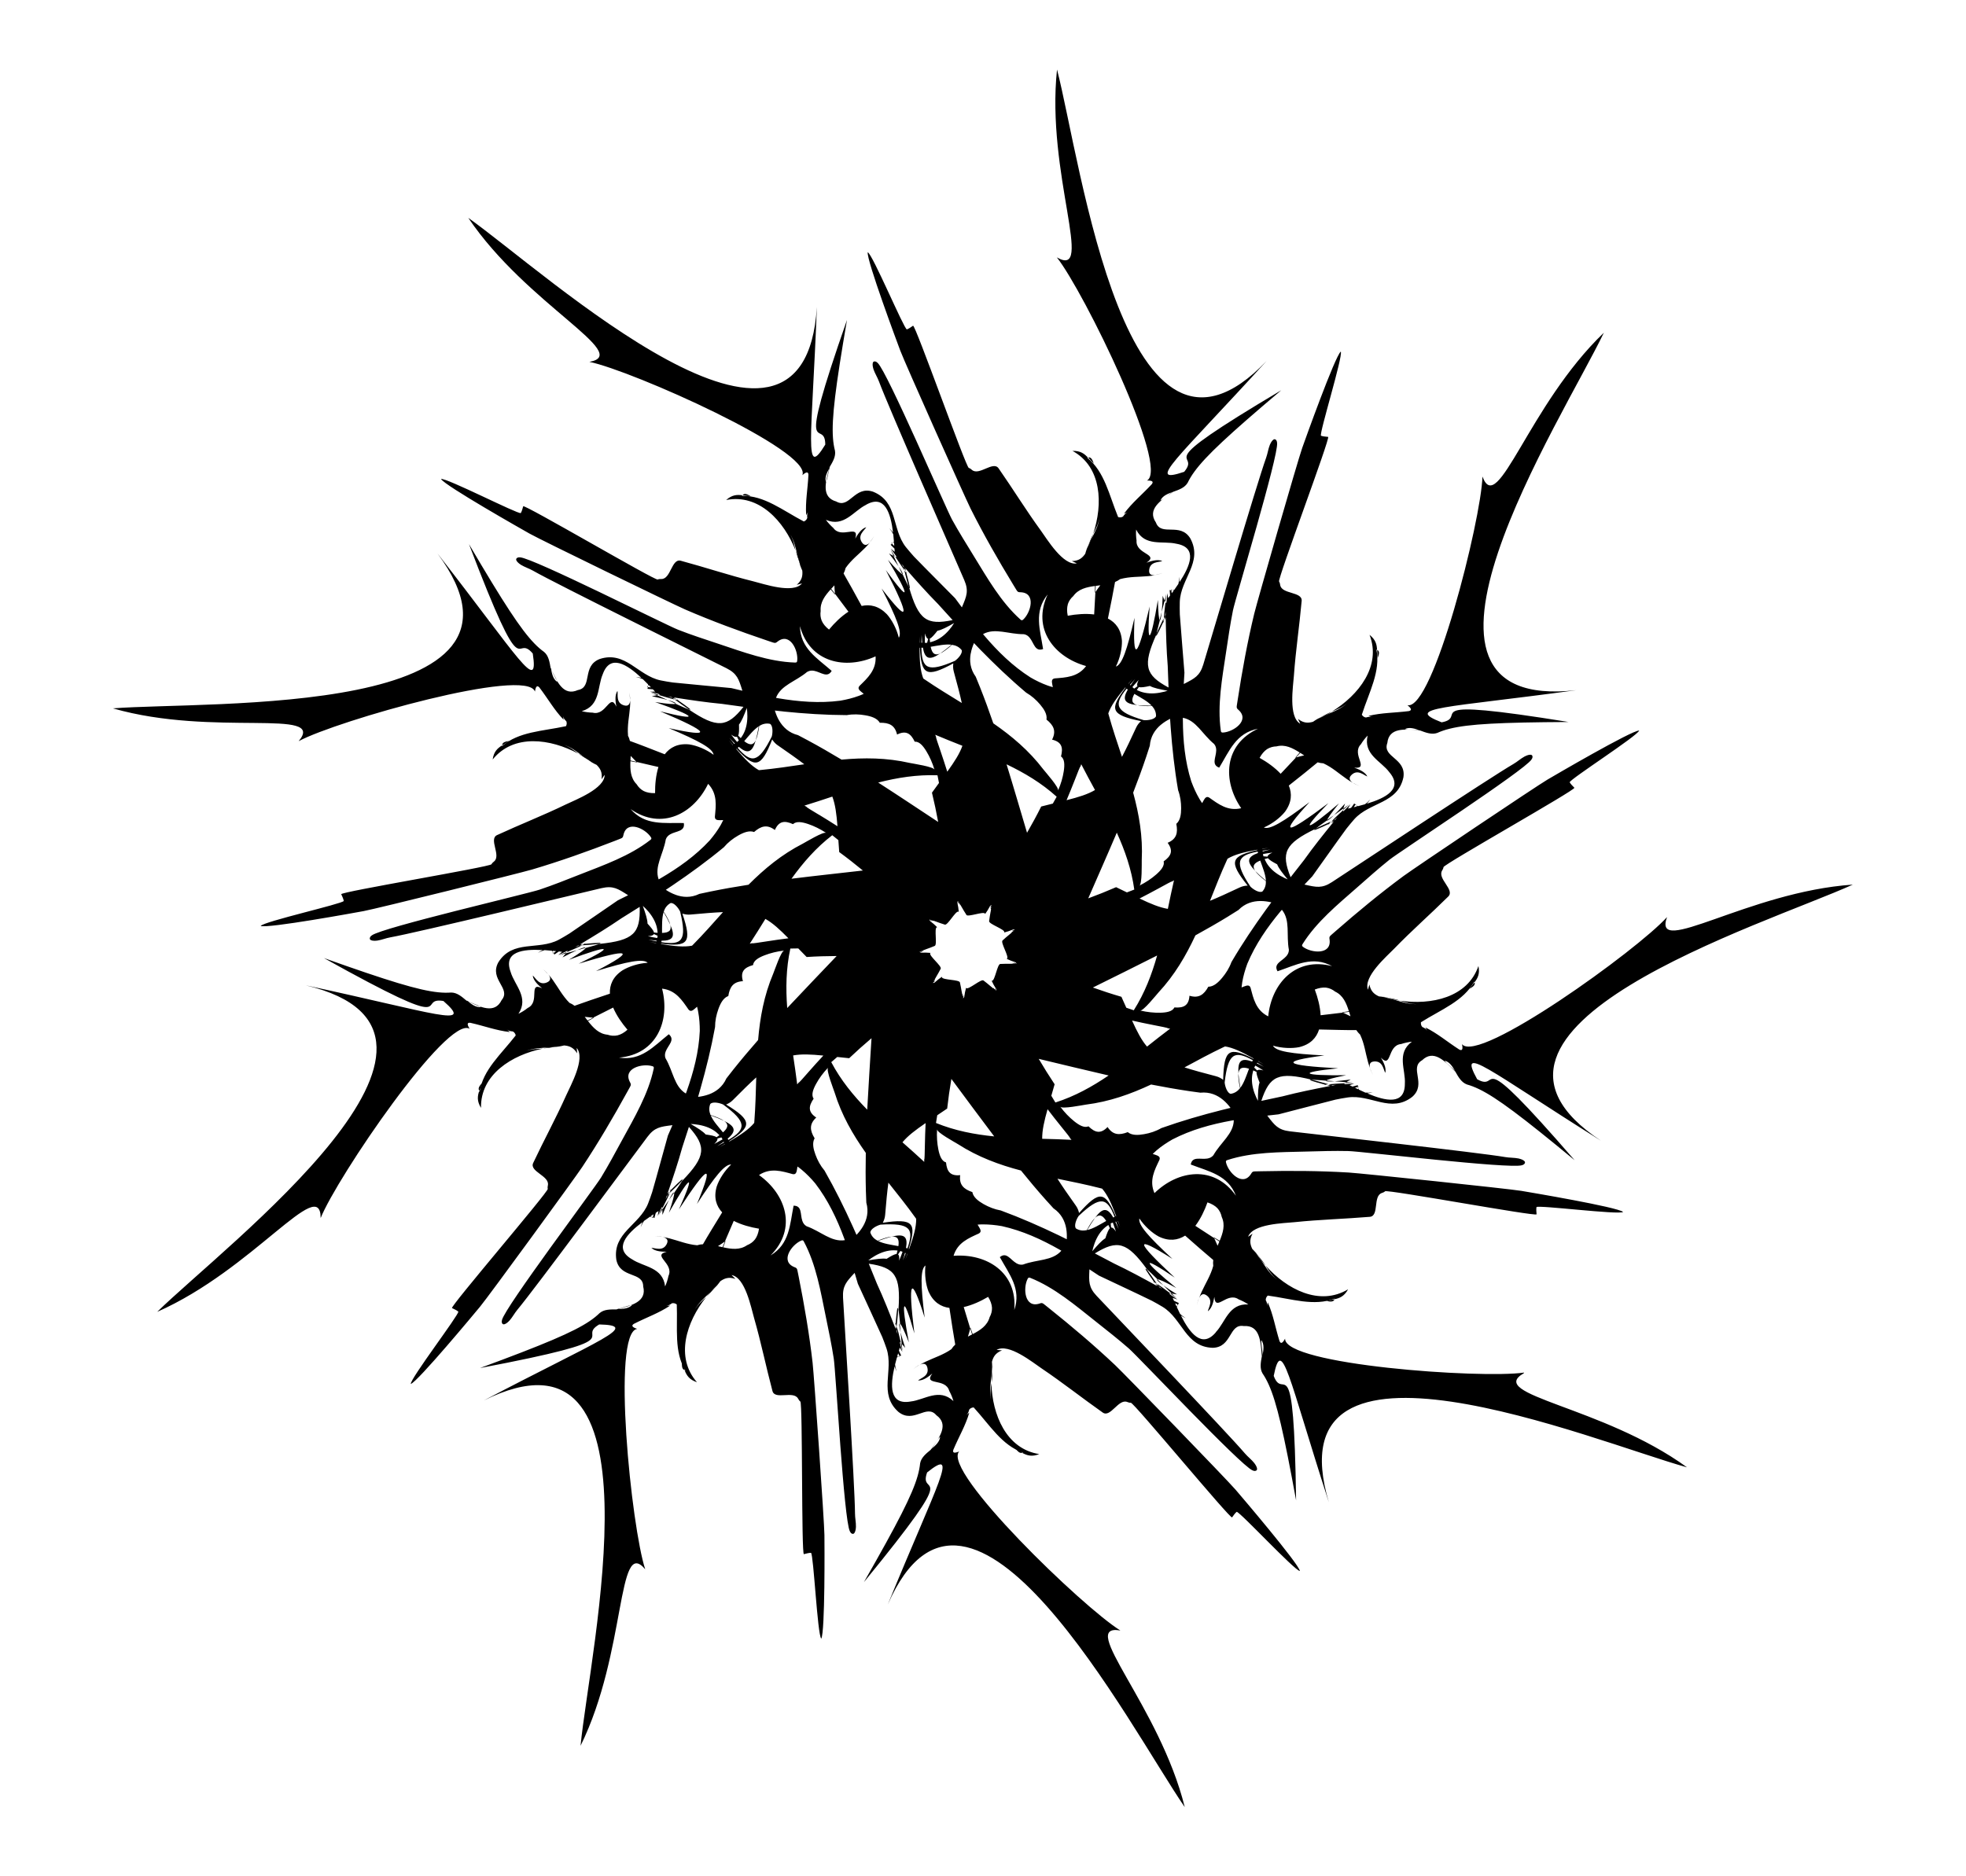 <svg width="285" height="272" viewBox="0 0 285 272" fill="none" xmlns="http://www.w3.org/2000/svg">
<path d="M84.502 136.875C84.589 136.868 84.676 136.856 84.763 136.85C84.943 136.738 84.844 136.751 84.502 136.875Z" fill="currentColor"/>
<path d="M84.764 136.846C84.683 136.896 84.546 136.964 84.353 137.063C85.286 137.001 86.119 136.933 86.865 136.859C87.424 136.648 86.808 136.667 84.764 136.853V136.846Z" fill="currentColor"/>
<path d="M99.308 198.655C99.165 198.302 99.034 197.93 98.848 197.559C98.848 198.079 98.848 198.586 99.308 198.655Z" fill="currentColor"/>
<path d="M82.016 138.223C82.066 138.154 82.103 138.099 82.14 138.043C81.811 138.179 81.451 138.334 81.053 138.495C81.388 138.402 81.705 138.309 82.016 138.223Z" fill="currentColor"/>
<path d="M80.221 138.175C80.189 138.113 80.158 138.057 80.121 138.008C80.127 138.082 80.133 138.156 80.127 138.249C80.158 138.225 80.189 138.2 80.221 138.175Z" fill="currentColor"/>
<path d="M81.537 138.818C82.389 138.366 83.091 138.019 83.638 137.777C83.147 137.914 82.606 138.062 82.022 138.223C81.898 138.39 81.742 138.588 81.543 138.818H81.537Z" fill="currentColor"/>
<path d="M96.033 179.339C95.647 179.246 95.194 179.246 94.951 179.246C95.324 179.246 95.685 179.283 96.033 179.339Z" fill="currentColor"/>
<path d="M103.049 187.246C102.831 187.487 102.614 187.741 102.402 188.001C102.421 187.983 102.44 187.97 102.458 187.952C103.154 187.326 103.726 186.497 104.422 185.902C104.267 186.032 104.112 186.175 103.962 186.317C103.676 186.639 103.366 186.943 103.049 187.246Z" fill="currentColor"/>
<path d="M83.633 137.776C84.08 137.652 84.49 137.54 84.857 137.441C84.919 137.28 84.478 137.398 83.633 137.776Z" fill="currentColor"/>
<path d="M97.057 172.739C97.119 172.677 97.181 172.615 97.237 172.553C97.305 172.355 97.237 172.423 97.057 172.739Z" fill="currentColor"/>
<path d="M98.853 171.22C99.145 170.7 98.685 171.109 97.237 172.557C97.205 172.644 97.15 172.787 97.062 172.985C97.74 172.341 98.33 171.752 98.853 171.22Z" fill="currentColor"/>
<path d="M148.266 210.588C147.93 210.414 147.594 210.204 147.209 210.043C147.545 210.439 147.88 210.829 148.266 210.588Z" fill="currentColor"/>
<path d="M96.025 175.369C96.025 175.289 96.012 175.22 96 175.152C95.838 175.468 95.658 175.815 95.459 176.193C95.652 175.908 95.838 175.635 96.025 175.369Z" fill="currentColor"/>
<path d="M94.62 176.484C94.558 176.453 94.496 176.434 94.434 176.422C94.483 176.471 94.539 176.533 94.595 176.601C94.601 176.558 94.614 176.527 94.62 176.484Z" fill="currentColor"/>
<path d="M96.038 176.131C96.399 175.239 96.716 174.521 96.971 173.988C96.685 174.403 96.361 174.868 96.019 175.369C96.032 175.58 96.038 175.827 96.032 176.131H96.038Z" fill="currentColor"/>
<path d="M133.287 197.887C132.933 198.066 132.585 198.351 132.404 198.506C132.69 198.264 132.989 198.066 133.287 197.887Z" fill="currentColor"/>
<path d="M143.759 200.445C143.759 200.445 143.765 200.395 143.771 200.37C143.902 199.448 143.802 198.439 143.952 197.547C143.921 197.745 143.889 197.956 143.865 198.16C143.852 198.587 143.815 199.021 143.765 199.454C143.753 199.782 143.753 200.11 143.765 200.445H143.759Z" fill="currentColor"/>
<path d="M96.977 173.987C97.244 173.603 97.48 173.263 97.698 172.947C97.642 172.786 97.381 173.157 96.977 173.987Z" fill="currentColor"/>
<path d="M129.811 192.181C129.817 192.094 129.824 192.007 129.836 191.921C129.762 191.723 129.749 191.822 129.811 192.181Z" fill="currentColor"/>
<path d="M129.836 191.919C129.867 192.006 129.917 192.155 129.979 192.359C130.078 191.43 130.159 190.601 130.209 189.857C130.097 189.269 130.01 189.882 129.836 191.913V191.919Z" fill="currentColor"/>
<path d="M193.461 188.379C193.088 188.459 192.697 188.521 192.299 188.639C192.808 188.732 193.318 188.812 193.461 188.379Z" fill="currentColor"/>
<path d="M130.72 194.856C130.664 194.8 130.614 194.75 130.564 194.707C130.645 195.054 130.732 195.431 130.819 195.853C130.782 195.506 130.751 195.178 130.72 194.862V194.856Z" fill="currentColor"/>
<path d="M130.358 196.605C130.29 196.624 130.227 196.649 130.178 196.674C130.252 196.674 130.327 196.692 130.414 196.711C130.395 196.674 130.377 196.643 130.358 196.605Z" fill="currentColor"/>
<path d="M131.222 195.429C130.923 194.513 130.7 193.763 130.557 193.188C130.606 193.689 130.656 194.253 130.718 194.853C130.867 195.002 131.029 195.194 131.222 195.429Z" fill="currentColor"/>
<path d="M220.946 199.011C214.662 199.921 186.172 197.89 186.29 194.094C185.898 194.831 185.649 194.837 185.482 194.441C184.848 192.404 184.593 190.67 183.785 188.837L183.685 189.382C183.735 189.11 183.648 188.813 183.487 188.503C183.487 188.243 183.586 188.026 183.779 187.847C187.265 188.317 190.46 189.444 193.493 188.286C193.487 188.324 193.474 188.348 193.462 188.379C194.202 188.218 194.873 187.958 195.426 186.937C191.274 189.438 186.495 186.912 183.468 183.494C183.996 184.336 184.549 185.197 185.42 185.729C184.276 185.036 183.58 183.859 182.828 182.732C182.554 182.385 182.306 182.033 182.07 181.673C181.902 181.463 181.721 181.259 181.529 181.073C181.237 180.447 181.069 179.803 181.578 178.868L180.932 179.32C181.603 177.426 186.134 177.364 187.676 177.203C191.299 176.825 194.947 176.732 198.577 176.429C199.963 176.311 199 173.413 200.317 172.974C200.485 172.918 200.659 172.856 200.784 172.726C201.088 172.423 222.773 176.441 222.748 176.063C222.723 175.692 222.68 175.333 222.736 175.017C223.071 174.701 234.65 176.169 235.297 175.723C234.47 175.005 221.567 172.837 220.536 172.664C218.671 172.354 197.415 170.125 195.526 170.008C191.299 169.754 187.048 169.729 182.822 169.822C182.536 169.828 182.256 169.834 181.97 169.841C181.833 169.841 181.684 169.847 181.572 169.927C181.473 169.995 181.417 170.107 181.355 170.206C180.137 172.119 178.067 170.014 177.731 168.559C177.713 168.485 177.7 168.398 177.731 168.33C177.775 168.255 177.862 168.218 177.943 168.194C181.541 167.023 185.525 167.067 189.285 166.967C191.349 166.912 193.412 166.844 195.476 166.893C197.365 166.937 218.758 169.5 220.604 168.955C220.735 168.918 220.871 168.868 220.964 168.769C221.393 168.317 220.424 168.033 220.15 167.971C219.51 167.841 218.845 167.878 218.205 167.766C214.264 167.091 190.951 164.509 186.986 164.033C185.27 163.828 184.773 163.141 183.779 161.847C183.754 161.816 183.735 161.785 183.71 161.754C184.257 161.692 184.804 161.63 185.351 161.568C187.999 160.899 190.765 160.144 193.599 159.438C194.177 159.32 194.761 159.209 195.364 159.122C198.72 158.639 201.635 161.45 204.73 159.029C206.862 157.159 204.227 154.831 206.16 153.723C207.807 152.138 209.398 153.766 210.989 155.407C211.418 156.163 211.853 156.943 212.655 157.24C213.208 157.395 213.78 157.611 214.42 157.921C216.987 159.166 220.629 161.909 228.267 168.224C213.015 150.627 217.795 158.54 214.134 156.478C211.238 151.19 215.756 155.166 232.09 165.401C207.272 149.023 255.938 134.014 268.592 128.262C253.42 129.296 239.473 138.967 241.661 132.967C237.435 137.686 214.296 154.379 211.94 151.395C212.114 152.212 211.928 152.373 211.542 152.175C209.746 151.023 208.428 149.859 206.626 148.967L206.906 149.45C206.769 149.209 206.508 149.042 206.185 148.906C206.011 148.714 205.955 148.472 205.986 148.218C208.963 146.348 212.133 145.159 213.711 142.336C213.73 142.367 213.736 142.398 213.749 142.429C214.209 141.834 214.557 141.203 214.32 140.063C212.754 144.639 207.465 145.766 202.94 145.085C203.767 145.351 204.612 145.618 205.482 145.58C204.295 145.649 203.127 145.252 201.958 144.906C201.523 144.813 201.101 144.707 200.697 144.584C200.429 144.528 200.162 144.491 199.895 144.466C199.267 144.175 198.726 143.791 198.509 142.745L198.304 143.5C197.595 141.618 201.026 138.664 202.101 137.556C204.631 134.943 207.372 132.54 209.951 129.983C210.933 129.005 208.329 127.407 209.056 126.218C209.149 126.07 209.236 125.909 209.255 125.729C209.292 125.302 228.497 114.497 228.23 114.218C227.969 113.952 227.708 113.698 227.546 113.426C227.596 112.967 237.422 106.676 237.621 105.921C236.521 105.902 225.241 112.497 224.339 113.029C222.711 113.983 204.985 125.89 203.469 127.011C200.069 129.519 196.8 132.224 193.617 135.005C193.406 135.19 193.189 135.376 192.977 135.562C192.872 135.655 192.766 135.754 192.729 135.884C192.698 136.002 192.729 136.119 192.741 136.237C193.039 138.478 190.1 138.193 188.9 137.296C188.838 137.246 188.776 137.197 188.757 137.116C188.738 137.029 188.788 136.949 188.832 136.875C190.833 133.673 193.916 131.153 196.731 128.676C198.279 127.314 199.814 125.94 201.424 124.652C202.897 123.475 220.94 111.735 222.002 110.138C222.077 110.026 222.152 109.902 222.158 109.766C222.195 109.147 221.269 109.543 221.02 109.68C220.442 109.989 219.964 110.441 219.398 110.769C215.949 112.776 196.42 125.723 193.077 127.902C191.629 128.844 190.802 128.633 189.211 128.28C189.174 128.274 189.136 128.262 189.099 128.255C189.478 127.859 189.857 127.463 190.236 127.06C191.827 124.85 193.462 122.503 195.184 120.15C195.557 119.686 195.929 119.228 196.327 118.776C198.59 116.262 202.63 116.546 203.444 112.707C203.873 109.909 200.349 109.816 201.113 107.729C201.349 105.463 203.624 105.692 205.899 105.927C206.713 106.231 207.552 106.553 208.354 106.268C208.876 106.033 209.454 105.828 210.144 105.661C212.91 104.967 217.472 104.738 227.397 104.683C204.364 100.967 213.127 103.971 208.988 104.732C203.357 102.54 209.379 102.689 228.497 100.07C198.919 103.42 226.515 60.751 232.5 48.243C221.543 58.757 217.105 75.091 214.905 69.097C214.712 75.419 207.757 103.023 204.028 102.249C204.687 102.763 204.649 103.005 204.227 103.104C202.101 103.37 200.342 103.327 198.391 103.797L198.913 103.989C198.652 103.896 198.341 103.927 198.012 104.033C197.757 103.995 197.558 103.853 197.415 103.63C198.49 100.293 200.156 97.351 199.534 94.175C199.572 94.187 199.596 94.206 199.621 94.225C199.59 93.475 199.447 92.769 198.534 92.045C200.286 96.553 196.961 100.8 193.058 103.178C193.86 102.856 194.68 102.515 195.327 101.933C194.463 102.745 193.313 103.19 192.194 103.673C191.803 103.878 191.411 104.07 191.019 104.231C190.783 104.361 190.547 104.503 190.33 104.658C189.658 104.837 188.999 104.893 188.16 104.231L188.496 104.943C186.737 103.952 187.464 99.494 187.57 97.958C187.825 94.336 188.372 90.745 188.695 87.129C188.819 85.748 185.786 86.194 185.581 84.819C185.556 84.645 185.519 84.466 185.42 84.317C185.171 83.964 192.915 63.389 192.53 63.345C192.157 63.308 191.79 63.283 191.492 63.178C191.237 62.794 194.699 51.686 194.369 50.974C193.518 51.661 189.13 63.94 188.782 64.924C188.148 66.695 182.256 87.172 181.815 88.998C180.826 93.097 180.068 97.265 179.428 101.432C179.385 101.711 179.341 101.989 179.298 102.268C179.279 102.404 179.254 102.553 179.316 102.676C179.366 102.788 179.465 102.862 179.552 102.943C181.23 104.466 178.788 106.132 177.296 106.212C177.215 106.212 177.135 106.212 177.072 106.169C177.004 106.113 176.985 106.02 176.973 105.94C176.445 102.206 177.178 98.305 177.731 94.602C178.036 92.571 178.328 90.534 178.732 88.516C179.105 86.67 185.351 66.125 185.134 64.218C185.121 64.082 185.096 63.946 185.016 63.834C184.643 63.333 184.189 64.237 184.083 64.497C183.841 65.104 183.766 65.76 183.543 66.373C182.194 70.119 175.587 92.546 174.431 96.355C173.928 98.008 173.163 98.373 171.709 99.122C171.678 99.141 171.64 99.153 171.603 99.172C171.634 98.627 171.671 98.076 171.702 97.531C171.497 94.819 171.236 91.971 171.031 89.073C171.019 88.484 171.006 87.89 171.025 87.283C171.131 83.909 174.419 81.537 172.56 78.076C171.087 75.661 168.328 77.841 167.563 75.754C166.283 73.865 168.172 72.584 170.068 71.308C170.888 71.017 171.74 70.726 172.169 69.995C172.417 69.481 172.728 68.955 173.151 68.379C174.823 66.082 178.173 62.98 185.736 56.584C165.692 68.491 174.344 65.178 171.665 68.41C165.935 70.336 170.646 66.59 183.605 52.342C163.107 73.847 156.718 23.494 153.231 10.082C151.621 25.147 158.756 40.509 153.206 37.32C157.14 42.286 169.62 67.884 166.264 69.68C167.103 69.649 167.228 69.859 166.966 70.206C165.512 71.772 164.132 72.862 162.945 74.472L163.467 74.28C163.206 74.373 162.989 74.602 162.802 74.893C162.578 75.029 162.336 75.048 162.087 74.968C160.757 71.723 160.136 68.404 157.613 66.367C157.65 66.355 157.681 66.355 157.712 66.348C157.202 65.791 156.643 65.345 155.474 65.376C159.726 67.704 159.918 73.091 158.464 77.413C158.868 76.652 159.278 75.865 159.396 75.005C159.26 76.181 158.663 77.258 158.116 78.342C157.948 78.751 157.768 79.147 157.575 79.525C157.476 79.779 157.389 80.032 157.32 80.293C156.923 80.856 156.45 81.327 155.381 81.351L156.096 81.686C154.113 82.051 151.789 78.175 150.881 76.924C148.737 73.983 146.835 70.881 144.759 67.903C143.964 66.769 141.931 69.048 140.887 68.125C140.757 68.008 140.614 67.89 140.44 67.847C140.023 67.735 132.677 47.017 132.36 47.227C132.049 47.438 131.757 47.655 131.459 47.76C131.017 47.63 126.505 36.899 125.79 36.571C125.579 37.642 130.141 49.859 130.508 50.837C131.167 52.602 139.862 72.057 140.701 73.742C142.59 77.512 144.697 81.19 146.891 84.794C147.04 85.036 147.183 85.277 147.333 85.519C147.407 85.636 147.482 85.76 147.606 85.822C147.712 85.871 147.836 85.865 147.96 85.871C150.229 85.964 149.433 88.806 148.339 89.822C148.283 89.878 148.215 89.927 148.14 89.933C148.053 89.933 147.979 89.878 147.917 89.816C145.101 87.296 143.143 83.834 141.179 80.645C140.104 78.893 139.01 77.147 138.016 75.345C137.108 73.692 128.637 53.958 127.245 52.633C127.145 52.54 127.04 52.447 126.903 52.416C126.294 52.274 126.53 53.252 126.617 53.519C126.822 54.138 127.189 54.689 127.413 55.296C128.799 59.029 138.209 80.441 139.781 84.101C140.465 85.686 140.11 86.46 139.483 87.958C139.47 87.995 139.452 88.026 139.439 88.064C139.11 87.624 138.787 87.184 138.457 86.738C136.549 84.794 134.51 82.782 132.484 80.689C132.093 80.243 131.701 79.797 131.322 79.327C129.227 76.67 130.216 72.751 126.555 71.29C123.864 70.385 123.155 73.822 121.228 72.714C119.028 72.088 119.65 69.896 120.278 67.704C120.719 66.955 121.185 66.194 121.042 65.351C120.899 64.8 120.8 64.194 120.75 63.488C120.545 60.652 121.11 56.138 122.782 46.392C115.113 68.348 119.6 60.268 119.637 64.46C116.492 69.605 117.686 63.717 118.419 44.509C116.592 74.107 79.207 39.624 67.883 31.587C76.373 44.163 91.75 51.358 85.441 52.466C91.656 53.748 117.736 65.37 116.318 68.893C116.94 68.336 117.176 68.416 117.195 68.844C117.089 70.974 116.735 72.695 116.865 74.689L117.145 74.206C117.008 74.447 116.99 74.757 117.027 75.097C116.946 75.345 116.766 75.512 116.53 75.612C113.416 73.977 110.799 71.834 107.549 71.89C107.567 71.859 107.592 71.834 107.611 71.81C106.859 71.71 106.144 71.723 105.268 72.497C110.029 71.562 113.652 75.562 115.324 79.803C115.144 78.961 114.951 78.094 114.485 77.364C115.138 78.355 115.374 79.556 115.66 80.738C115.796 81.159 115.914 81.574 116.008 81.989C116.095 82.243 116.194 82.497 116.306 82.738C116.362 83.426 116.306 84.088 115.504 84.794L116.262 84.59C114.982 86.144 110.7 84.658 109.196 84.286C105.659 83.407 102.204 82.249 98.686 81.302C97.343 80.943 97.256 83.989 95.864 83.952C95.69 83.952 95.504 83.952 95.342 84.026C94.95 84.206 75.957 73.042 75.845 73.407C75.739 73.766 75.658 74.119 75.497 74.392C75.074 74.577 64.695 69.246 63.93 69.451C64.465 70.404 75.838 76.844 76.746 77.358C78.387 78.286 97.604 87.624 99.332 88.373C103.21 90.051 107.201 91.519 111.209 92.875C111.477 92.968 111.744 93.054 112.017 93.147C112.148 93.19 112.291 93.234 112.421 93.203C112.54 93.172 112.627 93.091 112.726 93.017C114.522 91.636 115.747 94.317 115.566 95.797C115.554 95.871 115.542 95.958 115.486 96.008C115.423 96.064 115.324 96.064 115.237 96.064C111.458 95.94 107.723 94.54 104.161 93.351C102.204 92.701 100.24 92.064 98.319 91.314C96.554 90.633 77.336 80.936 75.416 80.813C75.279 80.806 75.136 80.8 75.018 80.862C74.459 81.141 75.273 81.742 75.509 81.89C76.069 82.231 76.703 82.423 77.268 82.745C80.736 84.72 101.756 95.091 105.324 96.893C106.865 97.673 107.095 98.484 107.586 100.039C107.598 100.076 107.605 100.113 107.617 100.15C107.083 100.02 106.548 99.896 106.014 99.766C103.298 99.494 100.438 99.258 97.536 98.955C96.952 98.868 96.361 98.775 95.771 98.652C92.452 97.958 90.681 94.33 86.939 95.549C84.291 96.577 85.969 99.667 83.775 100.051C81.687 100.98 80.749 98.906 79.816 96.825C79.667 95.971 79.53 95.085 78.884 94.534C78.418 94.2 77.952 93.803 77.461 93.29C75.478 91.246 72.998 87.426 67.983 78.893C76.274 100.627 74.502 91.562 77.231 94.751C78.138 100.707 75.26 95.432 63.42 80.249C81.121 104.094 30.231 101.618 16.371 102.707C30.983 106.906 47.41 102.565 43.295 107.463C48.889 104.466 76.361 96.67 77.548 100.274C77.666 99.444 77.896 99.358 78.188 99.673C79.481 101.37 80.32 102.912 81.706 104.361L81.606 103.816C81.656 104.088 81.843 104.336 82.097 104.577C82.191 104.819 82.166 105.06 82.048 105.289C78.611 106.033 75.217 106.063 72.768 108.187C72.762 108.15 72.768 108.119 72.768 108.088C72.128 108.491 71.587 108.961 71.419 110.119C74.459 106.354 79.816 107.098 83.838 109.277C83.154 108.745 82.445 108.206 81.619 107.946C82.756 108.286 83.719 109.054 84.695 109.779C85.068 110.014 85.429 110.262 85.77 110.515C86.001 110.658 86.237 110.788 86.485 110.899C86.976 111.389 87.355 111.933 87.2 112.986L87.654 112.342C87.672 114.354 83.434 115.958 82.041 116.633C78.766 118.224 75.366 119.55 72.06 121.079C70.798 121.661 72.7 124.057 71.606 124.918C71.469 125.029 71.326 125.147 71.252 125.308C71.065 125.698 49.312 129.308 49.467 129.655C49.623 129.995 49.784 130.324 49.834 130.633C49.629 131.048 38.242 133.611 37.789 134.255C38.814 134.646 51.68 132.293 52.712 132.101C54.57 131.76 75.31 126.608 77.125 126.076C81.184 124.875 85.186 123.45 89.127 121.921C89.388 121.816 89.655 121.717 89.916 121.611C90.047 121.562 90.183 121.506 90.264 121.395C90.332 121.296 90.351 121.172 90.376 121.06C90.861 118.85 93.533 120.125 94.347 121.376C94.391 121.444 94.435 121.512 94.422 121.593C94.41 121.68 94.335 121.741 94.267 121.791C91.29 124.113 87.529 125.432 84.03 126.806C82.11 127.562 80.195 128.33 78.238 128.986C76.448 129.593 55.465 134.472 53.917 135.611C53.806 135.692 53.694 135.779 53.644 135.909C53.395 136.478 54.402 136.423 54.682 136.379C55.328 136.286 55.937 136.02 56.578 135.909C60.512 135.203 83.303 129.686 87.194 128.776C88.878 128.385 89.581 128.862 90.96 129.741C90.991 129.76 91.022 129.785 91.053 129.803C90.562 130.051 90.072 130.293 89.574 130.534C87.318 132.063 84.975 133.717 82.557 135.345C82.054 135.655 81.544 135.958 81.01 136.249C78.02 137.841 74.322 136.193 72.24 139.531C70.879 142.014 74.154 143.302 72.719 145.005C71.718 147.054 69.661 146.063 67.603 145.067C66.938 144.503 66.267 143.915 65.409 143.909C64.838 143.952 64.222 143.946 63.514 143.872C60.68 143.581 56.31 142.237 46.962 138.912C67.336 150.249 60.126 144.441 64.278 145.135C68.815 149.116 63.209 146.918 44.346 142.868C73.29 149.797 32.711 180.491 22.791 190.206C36.695 184.063 46.478 170.224 46.484 176.608C48.833 170.732 64.85 147.166 68.082 149.166C67.634 148.454 67.759 148.243 68.188 148.299C70.276 148.769 71.91 149.413 73.906 149.636L73.477 149.277C73.688 149.457 73.993 149.525 74.341 149.55C74.571 149.673 74.707 149.878 74.763 150.125C72.607 152.899 70.034 155.091 69.524 158.286C69.493 158.262 69.48 158.237 69.456 158.212C69.225 158.93 69.114 159.636 69.729 160.633C69.629 155.803 74.216 152.943 78.698 152.039C77.834 152.07 76.945 152.107 76.137 152.435C77.231 151.964 78.461 151.94 79.68 151.865C80.121 151.803 80.55 151.76 80.979 151.741C81.246 151.698 81.513 151.649 81.774 151.58C82.464 151.642 83.104 151.816 83.67 152.726L83.601 151.946C84.913 153.475 82.7 157.413 82.072 158.825C80.587 162.144 78.841 165.333 77.293 168.621C76.703 169.872 79.704 170.491 79.425 171.853C79.388 172.026 79.363 172.206 79.406 172.379C79.518 172.794 65.179 189.494 65.528 189.661C65.863 189.822 66.199 189.971 66.441 190.175C66.547 190.621 59.48 199.878 59.548 200.664C60.586 200.305 68.921 190.268 69.586 189.463C70.792 188.014 83.359 170.782 84.397 169.215C86.728 165.698 88.878 162.039 90.91 158.348C91.047 158.101 91.184 157.853 91.321 157.605C91.389 157.481 91.457 157.351 91.445 157.215C91.433 157.098 91.37 156.992 91.314 156.887C90.264 154.881 93.129 154.15 94.559 154.584C94.633 154.608 94.714 154.633 94.751 154.701C94.795 154.776 94.783 154.868 94.764 154.949C93.981 158.639 91.955 162.057 90.159 165.345C89.177 167.153 88.201 168.967 87.132 170.726C86.15 172.336 73.228 189.512 72.774 191.376C72.743 191.506 72.712 191.649 72.756 191.779C72.936 192.373 73.669 191.686 73.856 191.475C74.291 190.986 74.589 190.398 75.006 189.896C77.56 186.837 91.464 168.014 93.863 164.825C94.901 163.444 95.746 163.364 97.368 163.153C97.405 163.153 97.443 163.147 97.48 163.141C97.263 163.642 97.039 164.144 96.821 164.652C96.082 167.271 95.354 170.033 94.546 172.831C94.36 173.389 94.167 173.952 93.944 174.515C92.682 177.649 88.785 178.757 89.344 182.646C89.904 185.42 93.241 184.311 93.241 186.528C93.794 188.738 91.582 189.302 89.363 189.853C88.493 189.853 87.592 189.828 86.939 190.373C86.529 190.769 86.056 191.159 85.466 191.556C83.104 193.147 78.896 194.918 69.586 198.354C92.508 193.995 83.241 194.156 86.864 192.033C92.912 192.175 87.194 194.088 70.127 203.06C96.772 189.834 85.485 239.333 84.161 253.122C90.848 239.512 89.413 222.646 93.533 227.531C91.544 221.525 88.605 193.215 92.371 192.676C91.569 192.416 91.526 192.175 91.892 191.946C93.794 190.974 95.466 190.416 97.138 189.308H96.579C96.859 189.308 97.138 189.172 97.412 188.961C97.666 188.912 97.903 188.974 98.108 189.135C98.245 192.639 97.691 195.971 99.363 198.745C99.326 198.745 99.295 198.738 99.264 198.732C99.55 199.426 99.923 200.045 101.035 200.41C97.841 196.776 99.506 191.649 102.359 188.082C101.713 188.658 101.06 189.259 100.656 190.026C101.191 188.968 102.117 188.163 103.005 187.327C103.304 186.998 103.608 186.689 103.919 186.398C104.099 186.194 104.267 185.983 104.422 185.766C104.988 185.37 105.597 185.091 106.61 185.432L106.051 184.875C108.04 185.203 108.891 189.642 109.32 191.122C110.327 194.615 111.048 198.175 111.98 201.686C112.334 203.023 115.032 201.574 115.697 202.794C115.784 202.949 115.877 203.104 116.02 203.209C116.374 203.457 116.163 225.432 116.536 225.339C116.903 225.246 117.251 225.147 117.568 225.147C117.941 225.42 118.5 237.042 119.053 237.593C119.619 236.658 119.525 223.624 119.513 222.584C119.501 220.701 118.009 199.457 117.798 197.587C117.319 193.401 116.598 189.221 115.778 185.091C115.722 184.813 115.666 184.54 115.61 184.262C115.585 184.125 115.554 183.983 115.455 183.884C115.374 183.797 115.249 183.76 115.144 183.717C113.043 182.856 114.765 180.46 116.144 179.878C116.219 179.847 116.294 179.822 116.368 179.841C116.449 179.865 116.499 179.952 116.536 180.026C118.314 183.351 118.966 187.271 119.718 190.937C120.128 192.949 120.557 194.961 120.868 196.998C121.154 198.862 122.335 220.293 123.192 222.008C123.255 222.132 123.323 222.255 123.435 222.33C123.957 222.67 124.075 221.673 124.081 221.389C124.1 220.738 123.945 220.094 123.945 219.444C123.926 215.463 122.434 192.138 122.21 188.163C122.117 186.441 122.708 185.834 123.814 184.639C123.839 184.608 123.87 184.584 123.895 184.559C124.05 185.085 124.206 185.611 124.361 186.138C125.486 188.615 126.71 191.203 127.897 193.859C128.115 194.41 128.326 194.961 128.519 195.537C129.576 198.745 127.307 202.094 130.241 204.714C132.459 206.485 134.299 203.494 135.735 205.19C137.587 206.528 136.251 208.373 134.908 210.218C134.237 210.769 133.535 211.333 133.385 212.169C133.33 212.738 133.211 213.339 133.019 214.02C132.236 216.751 130.154 220.8 125.237 229.395C139.986 211.376 132.988 217.438 134.399 213.488C139.122 209.723 135.977 214.85 128.693 232.652C140.57 205.463 163.865 250.602 171.746 262.014C168.085 247.308 156.102 235.302 162.417 236.41C157.016 233.085 136.499 213.283 139.041 210.454C138.264 210.769 138.072 210.615 138.202 210.2C139.029 208.237 139.955 206.738 140.514 204.819L140.086 205.178C140.297 204.998 140.421 204.714 140.502 204.379C140.664 204.175 140.887 204.076 141.148 204.063C143.516 206.658 145.238 209.568 148.308 210.621C148.277 210.646 148.252 210.658 148.221 210.676C148.893 211.023 149.57 211.259 150.658 210.831C145.866 210.088 143.833 205.098 143.715 200.54C143.597 201.395 143.479 202.274 143.666 203.122C143.392 201.971 143.585 200.757 143.721 199.55C143.74 199.11 143.771 198.676 143.821 198.255C143.827 197.983 143.821 197.717 143.796 197.45C143.976 196.782 144.262 196.181 145.257 195.791L144.473 195.723C146.214 194.701 149.725 197.556 151.006 198.416C154.026 200.447 156.879 202.714 159.856 204.807C160.994 205.605 162.125 202.763 163.418 203.277C163.585 203.339 163.753 203.401 163.933 203.389C164.362 203.351 178.378 220.317 178.608 220.008C178.825 219.704 179.03 219.401 179.273 219.203C179.733 219.172 187.657 227.717 188.44 227.785C188.266 226.707 179.789 216.782 179.111 215.989C177.887 214.559 163.038 199.234 161.665 197.94C158.595 195.042 155.35 192.299 152.05 189.661C151.826 189.481 151.609 189.308 151.385 189.128C151.279 189.042 151.161 188.949 151.024 188.937C150.906 188.924 150.788 188.974 150.676 189.011C148.513 189.698 148.283 186.757 148.967 185.426C149.004 185.358 149.048 185.283 149.116 185.252C149.197 185.221 149.284 185.252 149.365 185.283C152.877 186.689 155.903 189.277 158.843 191.605C160.459 192.887 162.081 194.156 163.635 195.512C165.058 196.757 179.788 212.416 181.554 213.184C181.678 213.24 181.815 213.289 181.945 213.271C182.567 213.197 182.007 212.361 181.833 212.138C181.429 211.624 180.895 211.234 180.472 210.738C177.887 207.698 161.696 190.788 158.967 187.884C157.787 186.627 157.849 185.785 157.923 184.156C157.923 184.119 157.923 184.082 157.929 184.045C158.389 184.348 158.849 184.652 159.309 184.955C161.771 186.132 164.375 187.327 166.998 188.608C167.52 188.893 168.042 189.178 168.558 189.494C171.435 191.277 171.858 195.289 175.792 195.42C178.632 195.358 178.117 191.884 180.311 192.268C182.592 192.107 182.759 194.373 182.921 196.652C182.766 197.506 182.592 198.385 183.014 199.122C183.337 199.593 183.636 200.125 183.928 200.776C185.09 203.37 186.109 207.803 187.887 217.537C187.558 194.293 186.109 203.413 184.643 199.488C185.83 193.581 186.731 199.519 192.635 217.822C184.189 189.389 231.158 209.048 244.558 212.751C232.264 203.828 215.346 202.305 220.89 199.11L220.946 199.011ZM210.989 155.382C210.678 154.906 209.69 154.243 209.423 153.779C210.162 153.977 210.579 154.664 210.989 155.382ZM205.893 105.927C205.346 105.76 204.165 105.884 203.655 105.704C204.351 105.382 205.109 105.642 205.893 105.927ZM170.08 71.302C169.552 71.525 168.732 72.373 168.222 72.559C168.545 71.865 169.297 71.581 170.08 71.302ZM79.86 96.838C79.984 97.395 80.686 98.348 80.78 98.881C80.152 98.441 79.997 97.655 79.86 96.838ZM67.672 145.048C68.125 145.395 69.281 145.673 69.698 146.02C68.933 146.088 68.312 145.58 67.672 145.048ZM89.438 189.785C90.009 189.754 91.072 189.234 91.619 189.234C91.078 189.772 90.27 189.791 89.438 189.785ZM134.977 210.119C135.393 209.735 135.878 208.652 136.288 208.305C136.22 209.067 135.617 209.593 134.977 210.119ZM175.885 167.512C175.643 167.803 175.332 167.927 175.003 167.983C174.015 168.138 172.834 167.611 172.616 168.844C175.264 169.872 178.005 170.354 179.167 173.376C176.003 168.875 170.776 169.649 167.358 172.992C166.55 171.159 167.389 169.618 168.073 168.181C168.253 167.729 167.899 167.58 167.526 167.45C167.383 167.401 167.246 167.358 167.103 167.308C167.271 167.141 167.47 166.961 167.675 166.782C168.377 166.187 169.148 165.673 169.956 165.209C172.678 163.803 175.593 163.005 178.577 162.466C178.67 162.447 178.763 162.435 178.856 162.423C178.819 164.41 176.979 165.599 175.885 167.519V167.512ZM176.01 179.512C176.264 179.68 176.519 179.841 176.768 180.002C176.681 180.206 176.594 180.416 176.507 180.621C176.351 180.249 176.184 179.878 176.01 179.512C175.102 178.924 174.182 178.317 173.281 177.735C174.033 176.745 174.617 175.519 175.04 174.336C175.662 174.54 176.134 174.825 176.476 175.172C176.805 175.537 177.01 175.964 177.11 176.454C177.644 177.611 177.284 178.757 176.811 179.902C176.526 179.735 176.24 179.568 175.96 179.395C175.979 179.432 175.997 179.469 176.016 179.506L176.01 179.512ZM161.69 177.153C161.727 177.141 161.764 177.128 161.795 177.122C161.913 177.45 162.032 177.81 162.156 178.194C161.994 177.81 161.839 177.463 161.69 177.159V177.153ZM161.771 178.565C161.485 178.132 161.255 177.958 161.068 177.977C161.043 177.741 161.025 177.543 161.012 177.376C161.105 177.333 161.217 177.302 161.323 177.265C161.441 177.574 161.59 178.008 161.771 178.565ZM160.714 155.933C158.333 157.55 155.823 158.949 152.995 159.853C152.995 159.841 152.982 159.834 152.976 159.822C152.796 159.506 152.603 159.19 152.404 158.875C152.553 158.354 152.715 157.803 152.883 157.209C152.075 155.995 151.31 154.769 150.577 153.525C153.952 154.33 157.327 155.159 160.708 155.933H160.714ZM148.886 120.751C147.898 117.438 146.935 114.119 145.915 110.819C148.513 112.063 150.981 113.531 153.181 115.519C153.181 115.531 153.169 115.537 153.162 115.55C152.982 115.865 152.802 116.187 152.622 116.515C152.093 116.646 151.534 116.782 150.937 116.937C150.291 118.237 149.595 119.5 148.88 120.751H148.886ZM164.866 102.231C164.045 102.002 163.958 101.494 164.443 100.608C165.363 101.153 166.339 101.655 166.954 102.317C166.121 102.317 165.419 102.293 164.866 102.231C165.332 102.361 166.034 102.404 167.004 102.367C167.37 102.782 167.6 103.252 167.582 103.841C167.414 104.305 166.42 104.466 165.804 104.416C161.652 103.19 161.41 102.206 163.318 99.853C163.374 99.896 163.43 99.94 163.492 99.977C162.647 101.444 163.014 102.033 164.866 102.231ZM164.903 99.494C164.71 99.636 164.549 99.748 164.412 99.841C164.331 99.779 164.244 99.704 164.157 99.624C164.362 99.37 164.667 99.023 165.065 98.59C164.835 99.054 164.791 99.339 164.903 99.494ZM165.096 99.618C165.4 99.71 165.953 99.618 166.693 99.457C167.234 99.754 168.129 99.946 169.266 100.15C169.104 100.2 168.943 100.249 168.781 100.293C167.849 100.528 166.867 100.633 165.916 100.435C165.525 100.354 165.152 100.218 164.797 100.045C164.891 99.909 164.984 99.766 165.096 99.618ZM163.884 99.364C163.884 99.364 163.828 99.314 163.803 99.29C164.033 99.023 164.281 98.745 164.555 98.447C164.3 98.782 164.076 99.085 163.89 99.37L163.884 99.364ZM163.616 99.129C163.616 99.129 163.598 99.116 163.592 99.11C163.784 98.881 163.977 98.652 164.188 98.404C163.983 98.658 163.797 98.893 163.616 99.129ZM165.406 104.553C165.133 104.8 164.884 105.091 164.698 105.5C163.915 107.203 163.25 108.59 162.647 109.735C161.976 107.723 161.292 105.704 160.714 103.624C160.695 103.562 160.683 103.494 160.664 103.432C161.062 102.311 161.858 101.203 163.119 99.68C163.132 99.692 163.15 99.704 163.163 99.717C160.776 102.862 161.006 103.661 165.406 104.553ZM161.895 120.726C163.082 123.339 164.027 126.045 164.431 128.98C164.418 128.98 164.412 128.986 164.4 128.992C164.058 129.116 163.71 129.252 163.362 129.389C162.877 129.153 162.355 128.899 161.795 128.633C160.459 129.215 159.11 129.754 157.755 130.255C159.135 127.079 160.546 123.915 161.895 120.732V120.726ZM180.864 128.404C180.497 128.416 180.118 128.485 179.708 128.676C178.005 129.481 176.606 130.119 175.407 130.608C176.19 128.639 176.967 126.652 177.868 124.683C177.893 124.621 177.924 124.565 177.955 124.503C178.981 123.896 180.311 123.556 182.256 123.203C182.256 123.221 182.262 123.24 182.268 123.259C178.409 124.138 178.067 124.899 180.864 128.398V128.404ZM178.117 132.825C178.589 132.534 179.061 132.243 179.527 131.946C180.485 130.961 181.628 130.646 182.722 130.639C182.735 130.658 182.747 130.67 182.766 130.689C182.753 130.67 182.741 130.658 182.728 130.639C183.275 130.639 183.81 130.72 184.301 130.831C184.046 131.172 183.797 131.512 183.543 131.859C181.784 134.299 180.081 136.819 178.514 139.494C178.197 140.361 177.725 141.11 177.159 141.785C176.594 142.46 175.929 143.067 175.164 143.067C174.524 144.224 173.785 144.782 172.43 144.373C172.336 145.81 171.578 146.169 170.248 146.07C169.956 146.67 169.104 146.813 168.191 146.837C167.277 146.856 166.314 146.757 165.282 146.515C165.73 146.621 167.588 144.286 167.924 143.915C170.292 141.37 171.926 138.553 173.294 135.618C174.922 134.72 176.532 133.803 178.117 132.831V132.825ZM184.152 123.178C183.741 123.271 183.375 123.364 183.045 123.457C183.045 123.42 183.039 123.382 183.033 123.345C183.381 123.289 183.754 123.234 184.152 123.178ZM182.996 123.104C182.996 123.104 182.996 123.085 182.989 123.073C183.281 123.023 183.586 122.967 183.903 122.918C183.586 122.98 183.288 123.042 182.996 123.104ZM184.456 123.618C183.978 123.828 183.766 124.014 183.748 124.206C183.511 124.187 183.313 124.175 183.145 124.156C183.12 124.057 183.107 123.946 183.089 123.828C183.412 123.766 183.872 123.692 184.45 123.618H184.456ZM183.816 124.423C183.99 124.689 184.481 124.967 185.14 125.32C185.364 125.896 185.923 126.615 186.669 127.5C186.513 127.438 186.358 127.37 186.209 127.302C185.345 126.887 184.518 126.336 183.922 125.574C183.673 125.265 183.48 124.918 183.319 124.559C183.48 124.515 183.642 124.466 183.828 124.423H183.816ZM181.74 153.475C181.74 153.475 181.721 153.512 181.709 153.525C178.185 151.729 177.433 152.094 177.315 156.565C177.029 156.342 176.687 156.15 176.252 156.039C174.431 155.568 172.946 155.159 171.709 154.763C173.579 153.754 175.456 152.732 177.414 151.803C177.476 151.772 177.539 151.748 177.601 151.723C178.775 151.915 180.012 152.509 181.74 153.481V153.475ZM169.633 149.141C168.495 149.995 167.383 150.868 166.277 151.748C165.475 150.813 164.859 149.624 164.107 147.971C165.139 148.206 166.177 148.423 167.227 148.627C168.303 148.837 169.39 149.042 169.272 149.091C169.403 149.11 169.521 149.128 169.639 149.147L169.633 149.141ZM169.297 131.779C168.079 131.574 166.836 131.06 165.195 130.274C166.134 129.791 167.072 129.296 168.011 128.782C168.974 128.255 169.937 127.717 169.875 127.828C169.987 127.76 170.087 127.698 170.186 127.636C169.863 129.017 169.583 130.398 169.297 131.779ZM167.743 138.54C166.966 141.302 165.941 143.983 164.356 146.485L164.325 146.472C163.983 146.348 163.629 146.231 163.275 146.113C163.057 145.618 162.821 145.091 162.566 144.528C161.161 144.119 159.788 143.667 158.427 143.184C161.534 141.636 164.654 140.113 167.743 138.54ZM154.611 116.026C155.021 115.054 155.419 114.076 155.81 113.079C156.208 112.057 156.599 111.029 156.624 111.153C156.668 111.029 156.705 110.918 156.742 110.806C157.389 112.07 158.06 113.308 158.737 114.546C157.675 115.172 156.388 115.568 154.617 116.02L154.611 116.026ZM151.857 160.825C152.497 161.661 153.15 162.497 153.821 163.327C154.511 164.181 155.207 165.029 155.089 164.992C155.176 165.091 155.251 165.178 155.332 165.265C153.914 165.19 152.497 165.153 151.08 165.116C151.068 163.884 151.366 162.577 151.857 160.831V160.825ZM159.583 172.293C159.645 172.311 159.713 172.33 159.775 172.348C160.552 173.252 161.118 174.491 161.808 176.342C161.789 176.342 161.771 176.354 161.752 176.361C160.21 172.726 159.403 172.528 156.425 175.878C156.351 175.525 156.214 175.159 155.953 174.794C154.865 173.265 153.989 172.002 153.293 170.906C155.375 171.333 157.476 171.754 159.577 172.293H159.583ZM162.038 177.048C162.038 177.048 162.056 177.042 162.069 177.036C162.168 177.314 162.274 177.599 162.38 177.902C162.262 177.599 162.15 177.32 162.038 177.048ZM160.559 163.407C159.558 164.447 158.744 164.237 157.793 163.308C157.184 163.58 156.438 163.147 155.723 162.577C155.015 162.008 154.337 161.314 153.703 160.466C153.977 160.831 156.91 160.231 157.401 160.163C160.857 159.729 163.927 158.621 166.867 157.246C168.688 157.599 170.522 157.927 172.361 158.2C172.908 158.28 173.461 158.354 174.015 158.429C175.382 158.293 176.463 158.776 177.302 159.475C177.719 159.822 178.079 160.224 178.384 160.633C177.967 160.732 177.557 160.831 177.141 160.937C174.22 161.673 171.292 162.522 168.359 163.562C167.557 164.026 166.712 164.299 165.841 164.447C164.971 164.602 164.076 164.639 163.486 164.15C162.249 164.627 161.323 164.577 160.552 163.401L160.559 163.407ZM179.807 157.717C179.664 156.899 179.565 156.206 179.527 155.649C179.478 156.132 179.559 156.825 179.764 157.772C179.422 158.206 178.987 158.509 178.409 158.596C177.924 158.509 177.588 157.562 177.532 156.955C178.023 152.664 178.956 152.262 181.616 153.723C181.585 153.785 181.554 153.847 181.523 153.915C179.925 153.339 179.409 153.797 179.534 155.655C179.614 154.813 180.105 154.639 181.063 154.955C180.684 155.952 180.354 156.998 179.807 157.717ZM182.349 159.599C182.275 159.45 182.194 159.302 182.125 159.147C181.728 158.274 181.454 157.327 181.485 156.361C181.498 155.964 181.572 155.574 181.678 155.197C181.827 155.265 181.982 155.333 182.157 155.42C182.119 155.729 182.312 156.262 182.592 156.955C182.393 157.537 182.355 158.447 182.355 159.605L182.349 159.599ZM183.219 154.676C182.846 154.485 182.505 154.317 182.194 154.181C182.212 154.15 182.237 154.119 182.256 154.088C182.56 154.268 182.877 154.466 183.219 154.676ZM182.38 153.878C182.38 153.878 182.386 153.859 182.393 153.847C182.648 153.995 182.915 154.15 183.194 154.311C182.909 154.156 182.641 154.014 182.38 153.878ZM183.163 155.209C182.66 155.06 182.374 155.073 182.244 155.209C182.07 155.042 181.927 154.906 181.815 154.788C181.864 154.695 181.92 154.602 181.982 154.503C182.275 154.664 182.666 154.899 183.163 155.215V155.209ZM196.619 149.358C196.775 149.599 196.955 149.816 197.166 150.008C197.322 150.336 197.446 150.664 197.558 150.998C197.987 152.317 198.117 153.636 198.627 154.924C198.478 154.429 198.509 153.946 199.217 153.902C200.46 153.828 200.535 155.067 200.815 155.55C201.02 154.794 200.46 153.828 200.181 153.351C201.778 154.998 201.069 151.556 203.114 151.376C203.63 151.203 204.165 151.091 204.674 151.036C202.393 152.72 203.786 155.122 203.655 157.122C203.667 160.299 200.815 159.636 198.21 158.534C198.459 158.503 198.72 158.447 199 158.379C198.614 158.429 198.254 158.447 197.937 158.423C197.614 158.28 197.297 158.132 196.992 157.989C196.949 157.927 196.912 157.853 196.887 157.779C196.874 157.834 196.874 157.884 196.874 157.933C196.719 157.859 196.57 157.791 196.427 157.717C196.563 157.673 196.706 157.636 196.849 157.587C196.843 157.506 196.831 157.432 196.837 157.339C196.557 157.42 196.296 157.488 196.06 157.543C195.917 157.475 195.774 157.401 195.644 157.339C195.842 157.259 196.066 157.172 196.327 157.079C195.898 157.122 195.513 157.159 195.14 157.19C195.041 157.19 194.941 157.19 194.842 157.19C194.892 157.147 194.941 157.104 195.003 157.054C193.86 157.11 193.064 157.172 192.586 157.221C192.71 157.259 192.847 157.296 192.971 157.333C193.17 157.327 193.406 157.314 193.667 157.296C193.499 157.327 193.338 157.358 193.17 157.395C193.102 157.376 193.033 157.358 192.971 157.333C192.729 157.345 192.524 157.345 192.374 157.345C192.511 157.382 192.66 157.42 192.809 157.457C190.466 157.915 188.142 158.379 185.917 158.961C184.891 159.178 183.866 159.395 182.846 159.618C184.052 155.983 185.326 155.351 190.156 156.553C190.491 156.553 191.2 156.602 192.244 156.683C192.374 156.534 193.276 156.262 195.134 155.902C188.782 155.971 187.875 155.512 193.99 154.893C186.153 154.478 185.339 153.902 191.983 153.029C187.154 152.788 184.953 152.435 184.531 151.611C185.848 151.995 187.303 152.039 188.359 151.822C189.982 151.42 190.839 150.466 191.218 149.265C193.263 149.314 195.227 149.37 196.626 149.358H196.619ZM195.55 146.615C195.221 146.67 194.898 146.726 194.568 146.769C194.606 146.788 194.643 146.8 194.68 146.819C194.985 146.782 195.283 146.745 195.575 146.707C195.644 146.918 195.706 147.135 195.774 147.351C195.414 147.166 195.047 146.986 194.68 146.819C193.611 146.949 192.511 147.073 191.442 147.203C191.38 145.964 191.038 144.646 190.597 143.475C191.206 143.234 191.747 143.153 192.231 143.197C192.722 143.265 193.157 143.463 193.543 143.772C194.699 144.317 195.165 145.426 195.538 146.608L195.55 146.615ZM193.145 140.094C187.819 138.67 184.313 142.615 183.847 147.364C182.045 146.478 181.697 144.757 181.286 143.221C181.131 142.763 180.764 142.875 180.398 143.011C180.255 143.06 180.124 143.122 179.981 143.172C180 142.937 180.037 142.67 180.081 142.404C180.236 141.5 180.497 140.608 180.814 139.741C181.995 136.918 183.71 134.441 185.643 132.119C185.705 132.045 185.768 131.977 185.83 131.909C187.085 133.457 186.439 135.543 186.843 137.717C186.843 138.094 186.687 138.392 186.47 138.639C185.811 139.389 184.568 139.741 185.196 140.825C187.887 139.921 190.298 138.528 193.139 140.101L193.145 140.094ZM191.001 110.528C191.274 110.608 191.554 110.664 191.84 110.676C192.169 110.831 192.48 110.998 192.778 111.184C193.953 111.921 194.91 112.844 196.135 113.506C195.7 113.221 195.414 112.831 195.929 112.348C196.837 111.494 197.688 112.398 198.217 112.584C197.881 111.872 196.837 111.494 196.315 111.302C198.602 111.537 195.842 109.358 197.284 107.909C197.57 107.444 197.9 107.017 198.26 106.652C197.601 109.407 200.218 110.354 201.405 111.964C203.462 114.385 200.858 115.711 198.148 116.528C198.316 116.342 198.484 116.132 198.646 115.902C198.385 116.187 198.123 116.435 197.862 116.615C197.521 116.714 197.185 116.807 196.856 116.887C196.781 116.868 196.706 116.837 196.638 116.794C196.663 116.844 196.688 116.887 196.713 116.924C196.551 116.967 196.396 117.005 196.246 117.042C196.327 116.924 196.402 116.8 196.489 116.67C196.433 116.615 196.371 116.565 196.321 116.485C196.159 116.732 196.004 116.943 195.855 117.135C195.7 117.172 195.55 117.209 195.407 117.246C195.507 117.054 195.625 116.85 195.762 116.608C195.438 116.943 195.14 117.24 194.86 117.519C194.805 117.568 194.749 117.611 194.699 117.661C194.705 117.593 194.718 117.525 194.736 117.438C193.897 118.212 193.332 118.769 192.996 119.116C193.114 119.06 193.245 119.011 193.369 118.955C193.518 118.819 193.692 118.658 193.878 118.478C193.773 118.608 193.667 118.738 193.561 118.868C193.499 118.893 193.431 118.924 193.369 118.949C193.189 119.116 193.039 119.246 192.921 119.345C193.052 119.283 193.189 119.221 193.332 119.153C191.827 121.005 190.354 122.85 189.024 124.72C188.378 125.543 187.732 126.367 187.091 127.19C185.674 123.63 186.24 122.336 190.715 120.163C190.97 119.946 191.548 119.531 192.399 118.93C192.399 118.732 192.921 117.946 194.108 116.485C189.285 120.602 188.297 120.831 192.579 116.441C186.308 121.147 185.314 121.221 189.839 116.299C185.985 119.197 184.077 120.342 183.213 119.983C184.469 119.432 185.612 118.534 186.283 117.692C187.265 116.342 187.315 115.06 186.83 113.902C188.428 112.633 189.963 111.42 191.026 110.522L191.001 110.528ZM183.673 108.621C184.096 108.361 184.549 108.231 185.053 108.218C186.29 107.896 187.359 108.447 188.409 109.11C188.192 109.358 187.98 109.611 187.763 109.859C187.8 109.847 187.843 109.834 187.881 109.822C188.086 109.599 188.291 109.382 188.496 109.159C188.683 109.277 188.875 109.401 189.062 109.525C188.664 109.611 188.272 109.711 187.881 109.822C187.147 110.608 186.383 111.407 185.649 112.193C184.804 111.283 183.692 110.497 182.598 109.884C182.909 109.308 183.269 108.899 183.673 108.621ZM181.97 126.293C181.491 125.593 181.753 125.147 182.691 124.776C183.045 125.785 183.468 126.794 183.511 127.692C182.877 127.153 182.355 126.689 181.964 126.286C182.237 126.683 182.747 127.166 183.511 127.76C183.524 128.311 183.393 128.819 183.002 129.259C182.573 129.506 181.709 128.992 181.274 128.559C178.881 124.961 179.335 124.051 182.318 123.469C182.331 123.537 182.349 123.605 182.368 123.673C180.777 124.255 180.671 124.937 181.97 126.28V126.293ZM171.473 104.07C173.43 104.454 174.288 106.466 175.997 107.865C176.246 108.156 176.314 108.478 176.308 108.813C176.289 109.81 175.562 110.875 176.743 111.302C178.216 108.887 179.173 106.274 182.362 105.661C177.365 107.983 177.222 113.246 179.931 117.184C177.98 117.655 176.6 116.565 175.301 115.649C174.885 115.395 174.68 115.717 174.481 116.057C174.406 116.187 174.338 116.317 174.269 116.447C174.133 116.255 173.99 116.033 173.853 115.797C173.387 115.005 173.014 114.156 172.691 113.289C171.771 110.373 171.491 107.376 171.473 104.354C171.473 104.262 171.473 104.169 171.473 104.07ZM171.224 117.19C171.224 118.07 171.106 118.961 170.522 119.45C170.776 120.751 170.571 121.649 169.266 122.2C170.124 123.364 169.77 124.119 168.688 124.893C168.856 125.537 168.29 126.194 167.607 126.794C166.923 127.395 166.115 127.933 165.17 128.41C165.58 128.206 165.5 125.221 165.512 124.726C165.686 121.259 165.121 118.057 164.269 114.93C164.934 113.203 165.58 111.463 166.165 109.711C166.339 109.184 166.513 108.658 166.681 108.132C166.78 106.763 167.451 105.785 168.284 105.085C168.303 105.085 168.328 105.091 168.346 105.098C168.328 105.098 168.309 105.085 168.29 105.085C168.707 104.732 169.167 104.454 169.62 104.224C169.645 104.646 169.676 105.073 169.707 105.494C169.931 108.491 170.254 111.506 170.783 114.565C171.1 115.432 171.224 116.311 171.224 117.19ZM161.64 84.385C161.901 84.274 162.15 84.138 162.38 83.964C162.734 83.871 163.082 83.803 163.424 83.754C164.797 83.562 166.127 83.661 167.495 83.388C166.979 83.451 166.507 83.333 166.587 82.633C166.73 81.401 167.967 81.543 168.489 81.351C167.774 81.017 166.73 81.401 166.202 81.587C168.104 80.305 164.586 80.404 164.76 78.367C164.679 77.828 164.661 77.29 164.698 76.782C165.966 79.314 168.582 78.367 170.534 78.838C173.673 79.376 172.529 82.057 170.982 84.416C170.988 84.169 170.982 83.903 170.963 83.618C170.95 84.001 170.901 84.361 170.82 84.664C170.621 84.955 170.422 85.24 170.229 85.519C170.161 85.549 170.087 85.574 169.999 85.587C170.049 85.612 170.099 85.624 170.142 85.636C170.049 85.766 169.95 85.903 169.857 86.026C169.838 85.884 169.825 85.742 169.801 85.587C169.72 85.587 169.645 85.581 169.552 85.556C169.583 85.847 169.608 86.113 169.614 86.355C169.521 86.484 169.428 86.608 169.341 86.726C169.297 86.516 169.247 86.28 169.204 86.014C169.173 86.441 169.142 86.831 169.111 87.197C169.092 87.296 169.073 87.395 169.061 87.494C169.03 87.438 168.993 87.382 168.955 87.314C168.812 88.447 168.738 89.234 168.707 89.717C168.763 89.599 168.825 89.475 168.887 89.358C168.912 89.159 168.943 88.924 168.968 88.67C168.968 88.838 168.974 89.005 168.98 89.172C168.949 89.234 168.918 89.296 168.887 89.358C168.856 89.599 168.825 89.797 168.8 89.946C168.862 89.816 168.924 89.68 168.986 89.537C169.03 91.921 169.092 94.274 169.279 96.559C169.31 97.605 169.353 98.645 169.397 99.686C166.016 97.871 165.612 96.509 167.638 91.983C167.694 91.655 167.868 90.968 168.129 89.958C168.004 89.803 167.893 88.875 167.855 86.986C166.817 93.228 166.208 94.039 166.656 87.933C164.884 95.549 164.176 96.249 164.462 89.581C163.38 94.268 162.653 96.367 161.764 96.645C162.373 95.419 162.666 94.001 162.641 92.924C162.523 91.265 161.727 90.255 160.608 89.68C161.012 87.686 161.404 85.766 161.64 84.392V84.385ZM154.791 87.618C154.946 87.147 155.213 86.757 155.586 86.429C156.326 85.395 157.507 85.129 158.737 84.961C158.737 85.29 158.737 85.618 158.725 85.952C158.75 85.915 158.769 85.884 158.793 85.847C158.812 85.543 158.824 85.246 158.837 84.949C159.061 84.918 159.284 84.893 159.508 84.862C159.26 85.184 159.023 85.512 158.793 85.847C158.737 86.918 158.669 88.02 158.613 89.091C157.376 88.936 156.015 89.048 154.785 89.277C154.648 88.639 154.666 88.088 154.797 87.624L154.791 87.618ZM148.426 91.952C148.799 92.014 149.067 92.218 149.272 92.478C149.899 93.252 150.03 94.534 151.211 94.107C150.782 91.308 149.831 88.701 151.876 86.187C149.545 91.166 152.833 95.29 157.445 96.571C156.258 98.181 154.492 98.231 152.901 98.361C152.417 98.435 152.466 98.813 152.535 99.197C152.56 99.345 152.597 99.488 152.622 99.63C152.392 99.568 152.137 99.494 151.882 99.401C151.012 99.091 150.179 98.683 149.377 98.218C146.792 96.571 144.641 94.454 142.684 92.156C142.621 92.082 142.565 92.008 142.503 91.94C144.25 90.98 146.201 91.971 148.42 91.952H148.426ZM140.726 94.757C140.726 94.757 140.763 94.738 140.782 94.726C140.763 94.732 140.744 94.745 140.726 94.751C140.819 94.212 140.993 93.704 141.192 93.24C141.484 93.549 141.776 93.853 142.074 94.162C144.175 96.311 146.375 98.416 148.75 100.423C149.551 100.887 150.21 101.475 150.782 102.15C151.354 102.825 151.832 103.58 151.702 104.33C152.734 105.159 153.156 105.983 152.516 107.24C153.921 107.58 154.138 108.392 153.809 109.673C154.35 110.063 154.343 110.924 154.207 111.822C154.07 112.72 153.803 113.649 153.38 114.621C153.56 114.2 151.571 111.971 151.267 111.58C149.16 108.813 146.661 106.72 143.995 104.875C143.392 103.122 142.758 101.382 142.074 99.661C141.869 99.147 141.664 98.633 141.447 98.119C140.639 97.005 140.527 95.828 140.713 94.757H140.726ZM140.079 132.652C140.315 133.011 142.547 132.113 142.795 132.46C142.808 132.478 142.808 132.509 142.795 132.546C143.069 132.169 143.311 131.772 143.523 131.364C143.827 131.122 143.79 131.24 143.504 131.605C143.765 131.413 143.746 131.519 143.585 131.766C143.697 131.729 143.678 131.834 143.641 131.958C143.641 132.045 143.616 132.15 143.591 132.262C143.51 132.689 143.442 133.122 143.386 133.556C143.336 133.983 145.623 134.72 145.592 135.147C145.592 135.172 145.567 135.197 145.536 135.215C145.99 135.098 146.431 134.949 146.86 134.769C147.252 134.782 147.146 134.844 146.686 134.943C147.009 134.967 146.922 135.029 146.643 135.122C146.754 135.166 146.667 135.234 146.556 135.302C146.493 135.364 146.413 135.432 146.326 135.5C145.99 135.772 145.654 136.057 145.331 136.361C145.014 136.658 146.295 138.683 145.99 138.992C145.971 139.011 145.94 139.017 145.903 139.011C146.326 139.215 146.761 139.382 147.202 139.519C147.494 139.779 147.376 139.76 146.96 139.543C147.196 139.766 147.084 139.766 146.81 139.649C146.866 139.754 146.761 139.748 146.63 139.735C146.543 139.748 146.431 139.741 146.326 139.741C145.891 139.741 145.449 139.741 145.008 139.766C144.573 139.791 144.244 142.163 143.815 142.206C143.79 142.206 143.765 142.193 143.734 142.163C143.927 142.59 144.15 142.998 144.399 143.382C144.455 143.772 144.374 143.673 144.2 143.24C144.237 143.562 144.157 143.488 144.02 143.228C143.995 143.345 143.914 143.271 143.827 143.178C143.753 143.128 143.672 143.06 143.591 142.986C143.262 142.701 142.92 142.429 142.572 142.163C142.224 141.902 140.44 143.512 140.086 143.271C140.067 143.259 140.054 143.228 140.054 143.19C139.93 143.636 139.837 144.094 139.781 144.546C139.576 144.887 139.57 144.763 139.713 144.311C139.532 144.577 139.52 144.472 139.582 144.187C139.489 144.262 139.476 144.156 139.464 144.026C139.439 143.94 139.42 143.834 139.402 143.729C139.333 143.302 139.246 142.875 139.153 142.441C139.054 142.02 136.648 142.113 136.537 141.692C136.53 141.667 136.537 141.636 136.561 141.605C136.176 141.872 135.809 142.163 135.474 142.472C135.101 142.596 135.182 142.503 135.579 142.249C135.269 142.342 135.325 142.249 135.561 142.07C135.443 142.07 135.499 141.977 135.579 141.872C135.617 141.791 135.673 141.698 135.729 141.605C135.952 141.234 136.164 140.85 136.369 140.46C136.561 140.076 134.666 138.602 134.846 138.212C134.859 138.187 134.883 138.175 134.921 138.163C134.455 138.119 133.988 138.107 133.528 138.132C133.156 137.989 133.28 137.964 133.746 138.026C133.448 137.896 133.553 137.865 133.845 137.872C133.758 137.791 133.858 137.76 133.988 137.729C134.069 137.692 134.169 137.655 134.274 137.618C134.684 137.475 135.095 137.32 135.505 137.147C135.903 136.98 135.399 134.633 135.791 134.447C135.816 134.435 135.847 134.447 135.878 134.46C135.548 134.125 135.2 133.822 134.834 133.543C134.647 133.197 134.753 133.259 135.07 133.605C134.927 133.314 135.026 133.358 135.244 133.556C135.225 133.438 135.325 133.481 135.443 133.537C135.53 133.556 135.629 133.599 135.729 133.636C136.139 133.791 136.549 133.933 136.972 134.063C137.388 134.187 138.513 132.07 138.929 132.175C138.954 132.181 138.973 132.206 138.992 132.243C138.954 131.779 138.886 131.32 138.78 130.875C138.861 130.485 138.905 130.602 138.923 131.073C139.004 130.757 139.054 130.856 139.091 131.147C139.153 131.048 139.203 131.147 139.259 131.259C139.309 131.327 139.365 131.426 139.414 131.519C139.626 131.896 139.849 132.274 140.092 132.639L140.079 132.652ZM144.132 164.769C141.266 164.485 138.438 163.946 135.691 162.825C135.691 162.813 135.691 162.8 135.691 162.794C135.754 162.435 135.809 162.07 135.865 161.704C136.319 161.401 136.791 161.085 137.307 160.732C137.469 159.283 137.674 157.853 137.916 156.435C139.986 159.215 142.031 162.008 144.125 164.769H144.132ZM133.982 168.466C132.944 167.5 131.881 166.559 130.825 165.624C131.608 164.676 132.683 163.865 134.181 162.837C134.131 163.89 134.094 164.949 134.075 166.014C134.051 167.11 134.038 168.206 133.976 168.101C133.976 168.231 133.982 168.354 133.982 168.472V168.466ZM131.521 181.785C131.521 181.785 131.54 181.785 131.552 181.791C131.453 182.07 131.347 182.354 131.235 182.658C131.341 182.348 131.434 182.063 131.527 181.785H131.521ZM130.881 182.745C131.005 182.342 131.111 181.983 131.192 181.655C131.229 181.667 131.26 181.686 131.297 181.698C131.173 182.026 131.036 182.373 130.881 182.745ZM131.546 181.005C131.477 180.986 131.409 180.961 131.341 180.943C131.633 179.277 131.086 178.85 129.277 179.296C130.122 179.234 130.384 179.68 130.234 180.676C129.178 180.478 128.09 180.342 127.282 179.927C128.065 179.649 128.73 179.432 129.277 179.296C128.792 179.333 128.121 179.531 127.22 179.896C126.735 179.636 126.356 179.265 126.17 178.707C126.17 178.212 127.046 177.723 127.643 177.562C131.968 177.296 132.534 178.144 131.546 181.005ZM130.185 181.878C130.315 181.68 130.433 181.519 130.526 181.382C130.626 181.413 130.732 181.457 130.837 181.5C130.732 181.81 130.564 182.243 130.34 182.782C130.396 182.268 130.34 181.989 130.178 181.878H130.185ZM114.118 146.15C113.901 143.289 113.944 140.423 114.572 137.531C114.584 137.531 114.597 137.531 114.609 137.531C114.976 137.531 115.343 137.525 115.722 137.512C116.101 137.902 116.499 138.317 116.934 138.757C118.394 138.664 119.842 138.621 121.284 138.615C118.898 141.128 116.486 143.624 114.124 146.15H114.118ZM119.358 153.048C118.637 153.822 117.928 154.608 117.22 155.413C116.499 156.237 115.778 157.073 115.796 156.943C115.716 157.042 115.641 157.135 115.566 157.228C115.392 155.822 115.187 154.423 114.976 153.029C116.194 152.807 117.537 152.868 119.351 153.048H119.358ZM104.969 162.515C105.659 163.011 105.566 163.519 104.808 164.187C104.13 163.358 103.385 162.559 103.03 161.723C103.813 162.008 104.46 162.268 104.963 162.515C104.572 162.237 103.925 161.958 102.999 161.661C102.794 161.147 102.744 160.627 102.962 160.076C103.279 159.698 104.267 159.884 104.826 160.144C108.307 162.707 108.195 163.723 105.597 165.277C105.56 165.221 105.523 165.159 105.479 165.098C106.778 164.008 106.635 163.333 104.963 162.515H104.969ZM104 165.073C104.23 165.005 104.422 164.955 104.584 164.912C104.64 164.998 104.696 165.098 104.746 165.203C104.46 165.37 104.056 165.593 103.54 165.865C103.919 165.506 104.056 165.259 104 165.073ZM102.309 164.497C101.899 164.033 101.128 163.55 100.128 162.967C100.296 162.974 100.463 162.98 100.631 162.998C101.588 163.098 102.552 163.333 103.378 163.841C103.72 164.051 104.018 164.305 104.298 164.59C104.168 164.689 104.025 164.788 103.869 164.887C103.621 164.695 103.061 164.602 102.315 164.491L102.309 164.497ZM104.913 165.543C104.932 165.574 104.945 165.611 104.963 165.642C104.659 165.816 104.329 165.989 103.969 166.181C104.323 165.952 104.634 165.741 104.913 165.543ZM105.081 165.853C105.081 165.853 105.094 165.872 105.1 165.878C104.845 166.026 104.578 166.175 104.298 166.336C104.578 166.169 104.833 166.008 105.081 165.853ZM105.262 160.144C105.597 160.008 105.933 159.816 106.25 159.494C107.574 158.156 108.667 157.079 109.631 156.212C109.569 158.33 109.519 160.466 109.351 162.615C109.351 162.683 109.339 162.751 109.333 162.813C108.574 163.729 107.443 164.503 105.734 165.506C105.728 165.488 105.715 165.469 105.703 165.457C109.028 163.314 109.084 162.485 105.255 160.144H105.262ZM106.324 155.054C105.976 155.488 105.634 155.927 105.299 156.367C104.733 157.618 103.77 158.305 102.744 158.683C102.726 158.67 102.707 158.664 102.688 158.652C102.707 158.664 102.719 158.676 102.738 158.683C102.222 158.868 101.694 158.98 101.197 159.036C101.315 158.627 101.439 158.224 101.551 157.81C102.371 154.918 103.099 151.971 103.658 148.918C103.658 147.995 103.844 147.128 104.143 146.299C104.441 145.469 104.858 144.676 105.578 144.416C105.784 143.11 106.287 142.336 107.698 142.262C107.294 140.881 107.884 140.286 109.165 139.927C109.233 139.265 109.985 138.837 110.837 138.509C111.688 138.181 112.627 137.946 113.683 137.822C113.223 137.878 112.285 140.707 112.092 141.166C110.737 144.367 110.172 147.568 109.898 150.794C108.68 152.187 107.48 153.605 106.324 155.054ZM97.169 134.088C97.381 134.912 96.983 135.24 95.97 135.265C95.982 134.193 95.932 133.104 96.2 132.243C96.616 132.961 96.945 133.58 97.169 134.088C97.051 133.618 96.734 132.998 96.218 132.175C96.392 131.655 96.691 131.221 97.213 130.937C97.698 130.85 98.338 131.624 98.599 132.181C99.612 136.379 98.872 137.079 95.87 136.608C95.876 136.54 95.889 136.466 95.895 136.398C97.592 136.398 97.921 135.785 97.163 134.088H97.169ZM106.536 107.797C106.536 107.797 106.473 107.841 106.442 107.865C106.219 107.593 105.989 107.302 105.74 106.986C106.026 107.296 106.287 107.562 106.536 107.803V107.797ZM105.976 106.503C106.399 106.813 106.666 106.899 106.84 106.819C106.946 107.029 107.033 107.215 107.101 107.364C107.027 107.432 106.94 107.506 106.846 107.574C106.629 107.327 106.337 106.967 105.982 106.503H105.976ZM106.256 108.02C106.256 108.02 106.244 108.033 106.231 108.045C106.038 107.816 105.846 107.587 105.641 107.339C105.858 107.58 106.057 107.81 106.256 108.026V108.02ZM106.996 121.153C107.76 120.714 108.593 120.373 109.314 120.633C110.315 119.76 111.203 119.494 112.328 120.342C112.912 119.023 113.745 118.949 114.957 119.494C115.436 119.029 116.287 119.184 117.151 119.475C118.015 119.766 118.885 120.193 119.774 120.769C119.389 120.515 116.841 122.082 116.399 122.311C113.298 123.896 110.799 125.983 108.506 128.28C106.672 128.565 104.839 128.887 103.018 129.259C102.471 129.37 101.93 129.488 101.389 129.605C100.146 130.206 98.966 130.113 97.94 129.741C97.934 129.723 97.927 129.704 97.915 129.68C97.915 129.698 97.927 129.717 97.934 129.735C97.418 129.55 96.945 129.296 96.523 129.017C96.877 128.782 97.231 128.546 97.586 128.305C100.078 126.615 102.539 124.825 104.932 122.844C105.529 122.138 106.231 121.593 106.996 121.153ZM118.686 118.113C117.748 117.55 116.797 116.986 116.928 116.98C116.816 116.918 116.71 116.862 116.611 116.806C117.972 116.392 119.314 115.946 120.657 115.5C121.092 116.652 121.26 117.983 121.403 119.797C120.514 119.228 119.613 118.664 118.699 118.113H118.686ZM121.533 121.816C121.57 122.354 121.608 122.93 121.657 123.543C122.832 124.404 123.976 125.302 125.088 126.218C121.639 126.615 118.183 126.98 114.74 127.407C116.418 125.073 118.301 122.906 120.65 121.098C120.657 121.104 120.669 121.11 120.675 121.122C120.955 121.358 121.241 121.587 121.539 121.816H121.533ZM98.922 132.466C99.27 132.577 99.649 132.646 100.103 132.602C101.98 132.429 103.515 132.305 104.808 132.249C103.397 133.834 101.98 135.438 100.463 136.974C100.414 137.023 100.364 137.067 100.32 137.116C99.146 137.339 97.785 137.203 95.827 136.875C95.827 136.856 95.833 136.837 95.839 136.819C99.767 137.308 100.351 136.707 98.922 132.466ZM111.135 136.491C110.047 136.658 108.96 136.837 109.053 136.751C108.922 136.776 108.804 136.8 108.692 136.825C109.469 135.636 110.215 134.435 110.955 133.234C112.03 133.841 113.018 134.751 114.292 136.045C113.242 136.175 112.192 136.33 111.135 136.491ZM120.532 153.977C120.812 153.741 121.092 153.5 121.371 153.252C121.912 153.308 122.484 153.37 123.099 153.432C124.156 152.429 125.237 151.463 126.337 150.534C126.132 153.989 125.896 157.438 125.716 160.893C123.702 158.844 121.887 156.621 120.501 154.002C120.508 153.995 120.52 153.989 120.526 153.977H120.532ZM136.002 119.178C133.106 117.271 130.222 115.339 127.307 113.463C130.098 112.751 132.938 112.299 135.909 112.41C135.909 112.423 135.909 112.435 135.909 112.441C135.971 112.8 136.046 113.159 136.12 113.525C135.803 113.964 135.461 114.423 135.101 114.93C135.443 116.342 135.741 117.76 136.002 119.178ZM127.972 177.289C128.14 176.968 128.277 176.602 128.314 176.156C128.463 174.286 128.612 172.757 128.786 171.475C130.104 173.135 131.446 174.8 132.702 176.559C132.739 176.615 132.776 176.67 132.814 176.726C132.826 177.915 132.459 179.228 131.794 181.091C131.776 181.085 131.757 181.079 131.738 181.073C132.901 177.302 132.41 176.627 127.972 177.289ZM139.52 108.125C139.11 109.283 138.383 110.41 137.32 111.89C137.009 110.887 136.673 109.878 136.332 108.868C135.977 107.834 135.611 106.794 135.71 106.875C135.66 106.751 135.617 106.639 135.573 106.534C136.885 107.091 138.202 107.611 139.514 108.132L139.52 108.125ZM133.354 93.915C133.553 97.853 134.249 98.323 138.196 96.187C138.146 96.546 138.146 96.936 138.264 97.37C138.762 99.178 139.153 100.664 139.427 101.927C137.618 100.813 135.785 99.704 134.001 98.484C133.945 98.447 133.889 98.404 133.839 98.367C133.417 97.252 133.311 95.896 133.298 93.921C133.317 93.921 133.336 93.921 133.361 93.921L133.354 93.915ZM133.292 93.178C133.292 92.881 133.292 92.577 133.292 92.255C133.298 92.577 133.311 92.881 133.317 93.178C133.305 93.178 133.298 93.178 133.286 93.178H133.292ZM139.408 94.243C139.576 94.707 138.923 95.469 138.42 95.822C134.448 97.543 133.628 96.943 133.572 93.915C133.64 93.915 133.715 93.909 133.783 93.903C134.082 95.568 134.74 95.785 136.288 94.751C135.511 95.097 135.12 94.763 134.914 93.779C135.971 93.605 137.046 93.364 137.941 93.481C137.301 94.014 136.748 94.441 136.282 94.757C136.723 94.559 137.289 94.138 138.01 93.494C138.557 93.574 139.035 93.791 139.402 94.255L139.408 94.243ZM133.572 93.178C133.572 92.825 133.591 92.454 133.603 92.051C133.622 92.472 133.653 92.844 133.684 93.184C133.647 93.184 133.609 93.184 133.572 93.184V93.178ZM134.094 91.834C134.218 92.342 134.368 92.584 134.554 92.627C134.498 92.856 134.448 93.048 134.399 93.209C134.293 93.209 134.181 93.209 134.069 93.209C134.063 92.881 134.069 92.416 134.094 91.834ZM138.041 90.763C137.481 91.543 136.791 92.249 135.94 92.707C135.592 92.893 135.213 93.029 134.827 93.122C134.809 92.955 134.79 92.788 134.778 92.602C135.07 92.478 135.43 92.045 135.896 91.457C136.506 91.339 137.314 90.912 138.314 90.336C138.221 90.478 138.134 90.621 138.034 90.757L138.041 90.763ZM125.511 73.209C128.258 71.612 129.116 74.398 129.457 77.197C129.308 77.005 129.128 76.8 128.929 76.596C129.165 76.899 129.364 77.203 129.495 77.488C129.532 77.834 129.563 78.187 129.588 78.522C129.557 78.59 129.513 78.658 129.457 78.72C129.513 78.707 129.557 78.689 129.6 78.67C129.613 78.831 129.625 78.992 129.638 79.153C129.532 79.054 129.426 78.955 129.315 78.85C129.252 78.899 129.19 78.943 129.103 78.98C129.321 79.184 129.501 79.37 129.669 79.549C129.681 79.71 129.687 79.859 129.7 80.008C129.526 79.871 129.346 79.729 129.134 79.549C129.408 79.927 129.65 80.268 129.88 80.596C129.917 80.658 129.955 80.72 129.992 80.782C129.93 80.763 129.861 80.738 129.781 80.707C130.402 81.661 130.85 82.317 131.136 82.707C131.105 82.584 131.073 82.447 131.042 82.317C130.937 82.15 130.806 81.952 130.663 81.735C130.775 81.859 130.887 81.989 130.993 82.113C131.011 82.181 131.024 82.249 131.042 82.317C131.173 82.522 131.279 82.695 131.353 82.825C131.316 82.689 131.279 82.54 131.235 82.392C132.807 84.187 134.374 85.952 135.99 87.587C136.692 88.367 137.394 89.141 138.097 89.909C134.33 90.683 133.149 89.909 131.776 85.135C131.602 84.85 131.297 84.206 130.85 83.271C130.651 83.234 129.967 82.59 128.724 81.172C131.956 86.615 132.012 87.63 128.42 82.664C131.981 89.636 131.881 90.621 127.804 85.327C130.004 89.612 130.8 91.686 130.297 92.466C129.973 91.135 129.283 89.865 128.562 89.054C127.4 87.859 126.139 87.587 124.908 87.859C123.932 86.076 122.994 84.355 122.291 83.153C122.422 82.899 122.521 82.639 122.583 82.355C122.789 82.057 123.012 81.785 123.248 81.525C124.181 80.497 125.256 79.723 126.126 78.639C125.772 79.017 125.331 79.228 124.945 78.639C124.262 77.605 125.299 76.918 125.579 76.441C124.821 76.645 124.262 77.605 123.982 78.088C124.616 75.89 121.981 78.218 120.8 76.546C120.389 76.187 120.029 75.785 119.724 75.37C122.335 76.497 123.727 74.094 125.523 73.209H125.511ZM120.333 67.723C120.072 68.231 119.992 69.407 119.724 69.878C119.526 69.141 119.917 68.441 120.333 67.723ZM120.42 85.457C120.632 85.71 120.849 85.958 121.054 86.212C121.054 86.169 121.042 86.132 121.042 86.088C120.862 85.847 120.675 85.605 120.495 85.37C120.644 85.203 120.8 85.042 120.955 84.875C120.974 85.277 120.999 85.68 121.042 86.088C121.688 86.949 122.347 87.834 122.994 88.689C121.943 89.364 120.974 90.317 120.178 91.283C119.662 90.881 119.32 90.454 119.122 90.008C118.935 89.549 118.892 89.079 118.966 88.584C118.867 87.32 119.594 86.367 120.42 85.451V85.457ZM117.039 97.407C117.369 97.215 117.704 97.203 118.028 97.265C119.01 97.457 119.936 98.355 120.563 97.271C118.432 95.401 116.02 94.014 115.964 90.782C117.394 96.088 122.571 97.141 126.928 95.166C127.058 97.159 125.741 98.33 124.603 99.444C124.28 99.81 124.566 100.07 124.864 100.317C124.976 100.41 125.094 100.503 125.212 100.596C124.995 100.701 124.753 100.8 124.498 100.893C123.634 101.215 122.733 101.432 121.813 101.593C118.773 101.989 115.759 101.741 112.77 101.234C112.676 101.215 112.583 101.197 112.49 101.178C113.211 99.32 115.343 98.831 117.027 97.401L117.039 97.407ZM113.602 103.166C116.604 103.469 119.644 103.673 122.757 103.686C123.671 103.525 124.56 103.556 125.43 103.711C126.3 103.859 127.158 104.132 127.543 104.794C128.873 104.769 129.725 105.128 130.042 106.503C131.341 105.865 132.031 106.342 132.602 107.537C133.267 107.488 133.821 108.15 134.293 108.93C134.765 109.704 135.163 110.59 135.468 111.599C135.337 111.159 132.372 110.726 131.888 110.621C128.488 109.847 125.225 109.847 121.993 110.138C120.402 109.184 118.792 108.249 117.157 107.37C116.666 107.104 116.175 106.85 115.684 106.59C114.348 106.255 113.503 105.426 112.95 104.485C112.956 104.466 112.962 104.447 112.968 104.423C112.962 104.441 112.95 104.46 112.944 104.478C112.67 104.008 112.477 103.506 112.328 103.023C112.751 103.067 113.174 103.116 113.596 103.159L113.602 103.166ZM112.757 108.07C114.305 109.135 115.56 110.026 116.592 110.813C114.485 111.122 112.372 111.444 110.209 111.649C110.14 111.655 110.072 111.661 110.01 111.667C108.972 111.085 108.009 110.107 106.728 108.608C106.741 108.596 106.759 108.584 106.772 108.571C109.463 111.457 110.302 111.376 111.943 107.215C112.136 107.525 112.384 107.816 112.757 108.076V108.07ZM109.998 105.296C109.848 106.113 109.705 106.794 109.55 107.333C109.761 106.899 109.923 106.218 110.06 105.259C110.532 104.967 111.042 104.831 111.62 104.949C112.049 105.197 112.036 106.2 111.881 106.788C109.948 110.652 108.929 110.714 106.94 108.435C106.989 108.385 107.045 108.336 107.095 108.286C108.394 109.37 109.04 109.116 109.562 107.327C109.196 108.088 108.674 108.088 107.884 107.463C108.58 106.652 109.252 105.785 110.01 105.296H109.998ZM108.319 103.159C108.388 104.113 108.319 105.098 107.965 105.995C107.816 106.367 107.617 106.707 107.381 107.023C107.263 106.906 107.139 106.788 107.008 106.652C107.151 106.373 107.151 105.81 107.126 105.06C107.511 104.577 107.859 103.735 108.257 102.652C108.276 102.819 108.301 102.986 108.313 103.153L108.319 103.159ZM91.041 106.627C91.01 106.268 91.004 105.915 91.016 105.568C91.066 104.187 91.395 102.899 91.358 101.512C91.327 102.033 91.128 102.472 90.451 102.268C89.257 101.915 89.612 100.726 89.512 100.181C89.058 100.825 89.251 101.915 89.35 102.466C88.412 100.379 87.896 103.847 85.913 103.327C85.367 103.314 84.832 103.24 84.335 103.116C87.057 102.311 86.579 99.574 87.38 97.748C88.456 94.763 90.91 96.348 92.974 98.274C92.732 98.225 92.464 98.181 92.178 98.156C92.558 98.237 92.906 98.342 93.192 98.478C93.446 98.72 93.695 98.968 93.931 99.209C93.95 99.283 93.962 99.364 93.956 99.444C93.987 99.401 94.012 99.358 94.031 99.314C94.142 99.432 94.26 99.549 94.366 99.661C94.223 99.655 94.08 99.642 93.925 99.636C93.906 99.71 93.888 99.791 93.85 99.871C94.142 99.89 94.41 99.915 94.646 99.946C94.758 100.063 94.863 100.175 94.969 100.28C94.751 100.286 94.515 100.293 94.236 100.293C94.652 100.398 95.031 100.497 95.385 100.59C95.479 100.627 95.572 100.658 95.671 100.689C95.615 100.714 95.553 100.738 95.472 100.763C96.566 101.098 97.331 101.314 97.803 101.426C97.698 101.351 97.586 101.265 97.48 101.184C97.287 101.122 97.064 101.054 96.815 100.98C96.983 101.005 97.144 101.029 97.312 101.06C97.368 101.104 97.424 101.147 97.48 101.184C97.716 101.259 97.903 101.32 98.046 101.376C97.927 101.296 97.803 101.209 97.673 101.122C100.034 101.494 102.371 101.841 104.665 102.057C105.703 102.206 106.741 102.348 107.779 102.485C105.398 105.488 103.981 105.649 99.861 102.875C99.543 102.763 98.897 102.472 97.946 102.039C97.772 102.138 96.834 102.082 94.963 101.791C100.954 103.89 101.65 104.633 95.69 103.135C102.912 106.193 103.478 107.011 96.933 105.568C101.377 107.438 103.329 108.522 103.447 109.438C102.34 108.627 100.992 108.094 99.923 107.933C98.263 107.76 97.126 108.367 96.361 109.364C94.459 108.621 92.632 107.902 91.314 107.432C91.252 107.153 91.159 106.887 91.022 106.633L91.041 106.627ZM91.395 110.367C91.719 110.429 92.048 110.485 92.371 110.553C92.34 110.522 92.309 110.497 92.278 110.466C91.98 110.398 91.687 110.33 91.395 110.268C91.408 110.045 91.42 109.822 91.426 109.599C91.7 109.896 91.986 110.187 92.272 110.472C93.322 110.714 94.397 110.967 95.448 111.209C95.081 112.398 94.95 113.748 94.963 114.998C94.304 115.017 93.769 114.912 93.328 114.701C92.893 114.472 92.551 114.138 92.29 113.711C91.395 112.806 91.339 111.605 91.389 110.367H91.395ZM91.42 117.314C95.939 120.466 100.581 117.958 102.651 113.649C104.037 115.098 103.782 116.831 103.633 118.416C103.621 118.899 104.006 118.918 104.398 118.918C104.547 118.918 104.696 118.912 104.845 118.906C104.746 119.122 104.621 119.358 104.491 119.593C104.037 120.392 103.484 121.141 102.887 121.847C100.811 124.094 98.344 125.834 95.727 127.364C95.647 127.413 95.559 127.457 95.479 127.5C94.832 125.618 96.15 123.878 96.517 121.698C96.647 121.339 96.89 121.116 97.182 120.955C98.058 120.472 99.345 120.565 99.127 119.333C96.287 119.271 93.546 119.748 91.414 117.308L91.42 117.314ZM94.055 136.262C94.472 136.311 94.851 136.354 95.187 136.379C95.18 136.416 95.168 136.454 95.162 136.491C94.814 136.423 94.447 136.348 94.055 136.268V136.262ZM95.118 136.726C95.118 136.726 95.118 136.745 95.118 136.757C94.826 136.707 94.528 136.652 94.205 136.596C94.528 136.646 94.826 136.689 95.118 136.726ZM93.925 135.741C94.447 135.711 94.714 135.605 94.789 135.426C95.006 135.519 95.187 135.605 95.336 135.68C95.323 135.785 95.299 135.89 95.274 136.008C94.944 135.958 94.49 135.865 93.919 135.741H93.925ZM93.552 131.686C94.223 132.373 94.808 133.172 95.112 134.088C95.236 134.466 95.305 134.856 95.33 135.252C95.162 135.24 94.994 135.228 94.808 135.209C94.739 134.906 94.372 134.472 93.869 133.915C93.856 133.296 93.577 132.429 93.185 131.345C93.31 131.457 93.434 131.568 93.552 131.692V131.686ZM83.291 145.828C83.061 145.655 82.818 145.512 82.557 145.407C82.296 145.153 82.066 144.887 81.855 144.608C81.003 143.519 80.419 142.324 79.499 141.283C79.81 141.698 79.941 142.163 79.294 142.441C78.151 142.937 77.653 141.797 77.231 141.438C77.299 142.218 78.151 142.93 78.579 143.289C76.516 142.286 78.356 145.277 76.504 146.144C76.081 146.485 75.615 146.769 75.155 146.992C76.721 144.627 74.589 142.844 74.024 140.924C72.924 137.946 75.826 137.593 78.654 137.748C78.436 137.865 78.2 138.002 77.964 138.163C78.306 137.983 78.642 137.841 78.946 137.76C79.3 137.785 79.648 137.816 79.984 137.847C80.046 137.89 80.108 137.946 80.158 138.008C80.158 137.946 80.133 137.909 80.121 137.859C80.289 137.878 80.457 137.89 80.618 137.909C80.506 137.995 80.388 138.082 80.264 138.175C80.301 138.249 80.332 138.317 80.357 138.404C80.593 138.231 80.811 138.082 81.022 137.952C81.177 137.971 81.333 137.989 81.482 138.002C81.32 138.144 81.14 138.299 80.929 138.478C81.352 138.274 81.731 138.094 82.091 137.927C82.159 137.902 82.228 137.878 82.296 137.847C82.265 137.909 82.228 137.971 82.184 138.045C83.241 137.599 83.962 137.271 84.397 137.06C84.266 137.067 84.13 137.079 83.993 137.085C83.806 137.159 83.589 137.252 83.353 137.358C83.496 137.271 83.639 137.184 83.788 137.098C83.856 137.098 83.931 137.091 83.999 137.085C84.223 136.992 84.409 136.918 84.558 136.868C84.416 136.881 84.266 136.893 84.111 136.912C86.156 135.686 88.176 134.454 90.072 133.153C90.96 132.602 91.849 132.045 92.732 131.488C92.844 135.314 91.868 136.342 86.914 136.856C86.597 136.974 85.913 137.166 84.907 137.444C84.832 137.63 84.08 138.193 82.458 139.166C88.4 136.943 89.413 137.06 83.881 139.729C91.389 137.444 92.346 137.711 86.404 140.8C91.016 139.389 93.21 138.961 93.894 139.593C92.52 139.68 91.147 140.138 90.221 140.701C88.835 141.63 88.356 142.819 88.412 144.076C86.473 144.726 84.608 145.345 83.297 145.828H83.291ZM88.089 150.026C86.815 149.909 86.001 149.023 85.236 148.045C85.522 147.884 85.814 147.723 86.1 147.562C86.056 147.562 86.019 147.562 85.976 147.556C85.702 147.692 85.435 147.828 85.174 147.964C85.037 147.785 84.9 147.605 84.764 147.432C85.168 147.481 85.572 147.525 85.976 147.556C86.939 147.067 87.927 146.577 88.884 146.088C89.369 147.234 90.14 148.348 90.96 149.302C90.469 149.741 89.991 150.002 89.518 150.119C89.034 150.224 88.561 150.187 88.083 150.026H88.089ZM96.473 153.444C96.343 153.085 96.386 152.757 96.504 152.447C96.865 151.519 97.909 150.763 96.952 149.958C94.733 151.729 92.943 153.853 89.736 153.345C95.23 152.868 97.169 147.971 95.976 143.345C97.971 143.568 98.897 145.06 99.805 146.367C100.109 146.745 100.414 146.515 100.712 146.262C100.824 146.163 100.936 146.063 101.048 145.964C101.11 146.193 101.172 146.454 101.215 146.72C101.383 147.624 101.445 148.546 101.445 149.475C101.309 152.528 100.538 155.438 99.525 158.286C99.494 158.373 99.457 158.46 99.425 158.553C97.716 157.525 97.604 155.345 96.479 153.444H96.473ZM101.905 180.404C101.619 180.416 101.34 180.46 101.066 180.553C100.7 180.522 100.351 180.466 100.01 180.392C98.648 180.101 97.436 179.562 96.063 179.351C96.573 179.469 96.97 179.741 96.653 180.373C96.094 181.481 94.981 180.93 94.428 180.93C94.988 181.488 96.1 181.488 96.653 181.488C94.428 182.045 97.766 183.153 96.902 185.005C96.796 185.537 96.629 186.051 96.417 186.522C96.094 183.711 93.31 183.711 91.638 182.596C88.872 181.023 90.867 178.893 93.129 177.197C93.036 177.426 92.949 177.68 92.874 177.952C93.017 177.593 93.185 177.271 93.372 177.017C93.658 176.807 93.944 176.608 94.223 176.416C94.298 176.41 94.379 176.416 94.459 176.429C94.422 176.392 94.379 176.361 94.341 176.33C94.478 176.237 94.609 176.15 94.739 176.057C94.708 176.193 94.671 176.336 94.64 176.491C94.714 176.522 94.783 176.553 94.863 176.608C94.932 176.324 95 176.07 95.075 175.841C95.212 175.754 95.336 175.667 95.46 175.587C95.429 175.803 95.392 176.033 95.348 176.305C95.522 175.915 95.684 175.562 95.845 175.228C95.895 175.141 95.945 175.054 95.995 174.968C96.007 175.029 96.019 175.098 96.032 175.172C96.554 174.156 96.896 173.438 97.095 172.998C97.001 173.091 96.902 173.184 96.803 173.277C96.709 173.457 96.604 173.661 96.486 173.896C96.541 173.735 96.591 173.581 96.647 173.42C96.697 173.37 96.747 173.32 96.796 173.277C96.908 173.06 97.008 172.887 97.082 172.751C96.983 172.85 96.877 172.961 96.765 173.067C97.542 170.813 98.294 168.577 98.903 166.367C99.233 165.376 99.55 164.379 99.867 163.389C102.421 166.249 102.334 167.661 98.879 171.228C98.717 171.519 98.313 172.107 97.722 172.961C97.785 173.147 97.573 174.063 96.958 175.847C100.078 170.336 100.929 169.779 98.412 175.364C102.688 168.806 103.596 168.398 101.035 174.565C103.658 170.528 105.063 168.8 105.995 168.844C105 169.791 104.236 171.017 103.894 172.045C103.434 173.642 103.832 174.862 104.69 175.785C103.627 177.519 102.595 179.19 101.905 180.404ZM109.451 179.698C109.146 180.088 108.761 180.361 108.295 180.546C107.244 181.271 106.045 181.116 104.833 180.85C104.951 180.54 105.063 180.231 105.187 179.927C105.156 179.952 105.119 179.977 105.087 180.002C104.969 180.28 104.851 180.559 104.739 180.831C104.522 180.782 104.298 180.732 104.081 180.683C104.422 180.466 104.758 180.237 105.087 180.002C105.51 179.011 105.951 178.002 106.368 177.017C107.474 177.587 108.792 177.946 110.029 178.15C109.935 178.8 109.736 179.308 109.451 179.698ZM116.921 177.791C116.592 177.605 116.412 177.32 116.306 177.005C115.983 176.063 116.3 174.813 115.044 174.813C114.485 177.587 114.485 180.361 111.701 182.026C115.597 178.144 113.926 173.147 110.029 170.373C111.701 169.265 113.372 169.816 114.908 170.237C115.386 170.336 115.467 169.958 115.535 169.574C115.56 169.426 115.579 169.283 115.604 169.135C115.803 169.271 116.014 169.432 116.219 169.605C116.928 170.194 117.574 170.862 118.171 171.568C120.035 173.995 121.328 176.72 122.378 179.55C122.409 179.636 122.44 179.729 122.472 179.816C120.501 180.119 119.003 178.528 116.915 177.791H116.921ZM125.119 177.779C125.119 177.779 125.076 177.785 125.057 177.791C125.076 177.791 125.094 177.791 125.119 177.785C124.846 178.255 124.51 178.676 124.162 179.048C123.988 178.658 123.82 178.268 123.646 177.884C122.409 175.147 121.067 172.423 119.525 169.723C118.929 169.017 118.512 168.237 118.208 167.407C117.903 166.577 117.711 165.704 118.09 165.042C117.4 163.909 117.288 162.992 118.326 162.033C117.12 161.234 117.195 160.398 117.947 159.302C117.568 158.751 117.872 157.94 118.307 157.147C118.742 156.348 119.314 155.568 120.041 154.8C119.724 155.135 120.831 157.909 120.98 158.379C122.005 161.698 123.64 164.515 125.511 167.159C125.473 169.011 125.473 170.862 125.523 172.714C125.536 173.265 125.56 173.822 125.585 174.373C125.958 175.692 125.666 176.837 125.119 177.785V177.779ZM126.275 182.441C127.071 181.902 127.96 181.469 128.923 181.327C129.315 181.271 129.712 181.271 130.11 181.314C130.073 181.475 130.029 181.636 129.973 181.822C129.656 181.841 129.165 182.119 128.531 182.515C127.916 182.423 127.015 182.546 125.871 182.745C126.008 182.646 126.139 182.54 126.275 182.447V182.441ZM137.929 195.611C137.631 195.822 137.326 196.002 137.021 196.163C135.797 196.813 134.517 197.172 133.323 197.896C133.789 197.661 134.268 197.611 134.436 198.299C134.728 199.506 133.516 199.791 133.087 200.15C133.87 200.218 134.728 199.506 135.151 199.147C133.802 200.998 137.077 199.711 137.612 201.68C137.873 202.156 138.078 202.658 138.215 203.147C136.151 201.197 134.019 202.98 132.024 203.203C128.892 203.766 129.047 200.856 129.687 198.107C129.762 198.342 129.861 198.596 129.98 198.856C129.861 198.491 129.781 198.138 129.756 197.822C129.843 197.481 129.93 197.141 130.023 196.819C130.079 196.763 130.141 196.72 130.216 196.676C130.154 196.676 130.11 196.683 130.06 196.689C130.104 196.528 130.154 196.367 130.197 196.212C130.259 196.336 130.328 196.472 130.402 196.608C130.477 196.59 130.551 196.565 130.645 196.559C130.514 196.293 130.408 196.057 130.309 195.828C130.352 195.673 130.396 195.531 130.439 195.389C130.551 195.574 130.676 195.772 130.812 196.014C130.694 195.599 130.589 195.228 130.495 194.868C130.477 194.769 130.464 194.67 130.439 194.571C130.489 194.608 130.539 194.652 130.601 194.707C130.346 193.599 130.147 192.825 130.011 192.367C129.998 192.497 129.98 192.633 129.967 192.769C130.011 192.961 130.067 193.19 130.122 193.444C130.06 193.289 130.004 193.135 129.942 192.974C129.948 192.906 129.961 192.831 129.967 192.769C129.917 192.528 129.874 192.336 129.849 192.187C129.837 192.33 129.824 192.478 129.812 192.633C128.954 190.41 128.09 188.218 127.127 186.132C126.735 185.159 126.344 184.194 125.946 183.228C129.75 183.785 130.595 184.918 130.247 189.865C130.309 190.194 130.377 190.899 130.477 191.933C130.651 192.039 131.073 192.875 131.751 194.633C130.582 188.416 130.875 187.444 132.553 193.333C131.602 185.568 132.031 184.676 134.044 191.042C133.448 186.262 133.41 184.045 134.156 183.481C134.007 184.844 134.212 186.274 134.61 187.277C135.294 188.794 136.381 189.475 137.631 189.636C137.935 191.649 138.227 193.587 138.476 194.955C138.264 195.147 138.078 195.364 137.929 195.605V195.611ZM143.46 190.986C143.119 192.212 142.105 192.862 141.005 193.438C140.894 193.128 140.782 192.819 140.682 192.503C140.67 192.54 140.664 192.584 140.651 192.621C140.738 192.912 140.831 193.197 140.918 193.481C140.719 193.587 140.521 193.686 140.315 193.791C140.44 193.407 140.552 193.017 140.651 192.621C140.334 191.593 140.023 190.534 139.706 189.512C140.925 189.24 142.161 188.67 143.243 188.033C143.591 188.59 143.765 189.104 143.802 189.593C143.821 190.088 143.703 190.546 143.46 190.98V190.986ZM148.296 183.351C147.923 183.42 147.606 183.32 147.32 183.147C146.462 182.633 145.897 181.475 144.94 182.274C146.301 184.757 148.091 186.881 147.034 189.94C147.513 184.466 143.013 181.711 138.233 182.082C138.799 180.163 140.434 179.519 141.888 178.85C142.317 178.621 142.143 178.28 141.944 177.94C141.869 177.81 141.788 177.686 141.714 177.562C141.95 177.537 142.217 177.525 142.485 177.525C143.404 177.525 144.331 177.618 145.244 177.779C148.24 178.447 150.987 179.704 153.616 181.197C153.697 181.246 153.778 181.296 153.859 181.345C152.547 182.844 150.372 182.577 148.296 183.351ZM154.648 179.686C154.263 179.5 153.89 179.302 153.498 179.116C150.782 177.81 147.998 176.584 145.076 175.506C144.163 175.345 143.342 175.011 142.572 174.577C141.807 174.138 141.092 173.593 140.956 172.844C139.7 172.416 139.017 171.785 139.191 170.385C137.755 170.54 137.27 169.859 137.139 168.54C136.499 168.361 136.207 167.55 136.027 166.658C135.847 165.766 135.778 164.8 135.841 163.748C135.816 164.206 138.445 165.624 138.867 165.89C141.795 167.772 144.859 168.887 148.004 169.717C149.172 171.159 150.359 172.577 151.596 173.964C151.963 174.379 152.336 174.788 152.715 175.197C153.852 175.971 154.368 177.036 154.561 178.107C154.548 178.125 154.536 178.138 154.517 178.156C154.53 178.144 154.542 178.125 154.561 178.113C154.654 178.652 154.673 179.19 154.642 179.698L154.648 179.686ZM157.619 178.342C158.035 177.624 158.408 177.036 158.737 176.584C158.389 176.924 158.004 177.506 157.55 178.361C157.01 178.472 156.481 178.429 155.978 178.119C155.661 177.741 156.015 176.807 156.369 176.299C159.508 173.327 160.49 173.611 161.578 176.435C161.516 176.46 161.447 176.491 161.385 176.522C160.534 175.06 159.838 175.079 158.737 176.584C159.347 175.989 159.831 176.169 160.36 177.029C159.427 177.556 158.501 178.144 157.619 178.342ZM158.464 180.924C158.725 180.002 159.129 179.098 159.769 178.379C160.036 178.082 160.341 177.828 160.67 177.611C160.745 177.76 160.813 177.915 160.894 178.088C160.664 178.305 160.472 178.831 160.235 179.543C159.707 179.865 159.092 180.54 158.346 181.42C158.383 181.259 158.414 181.091 158.464 180.93V180.924ZM176.271 193.153C174.232 195.593 172.473 193.265 171.193 190.751C171.404 190.881 171.64 191.011 171.895 191.128C171.566 190.924 171.28 190.707 171.056 190.478C170.901 190.163 170.752 189.847 170.609 189.537C170.615 189.463 170.633 189.382 170.665 189.308C170.621 189.339 170.584 189.37 170.546 189.407C170.478 189.259 170.416 189.11 170.348 188.967C170.478 189.023 170.615 189.079 170.758 189.141C170.801 189.073 170.845 189.011 170.913 188.943C170.646 188.825 170.403 188.714 170.186 188.602C170.124 188.454 170.062 188.311 169.999 188.181C170.205 188.249 170.428 188.324 170.689 188.416C170.335 188.175 170.012 187.958 169.707 187.741C169.633 187.673 169.552 187.611 169.477 187.55C169.54 187.55 169.608 187.55 169.689 187.55C168.775 186.862 168.129 186.398 167.725 186.132C167.799 186.243 167.874 186.355 167.948 186.466C168.11 186.59 168.297 186.726 168.508 186.881C168.359 186.8 168.216 186.72 168.067 186.639C168.029 186.584 167.986 186.522 167.948 186.466C167.756 186.317 167.6 186.194 167.482 186.094C167.563 186.212 167.65 186.336 167.743 186.46C165.649 185.308 163.573 184.181 161.497 183.197C160.571 182.701 159.645 182.218 158.713 181.735C161.988 179.723 163.368 180.051 166.295 184.063C166.556 184.274 167.066 184.769 167.806 185.5C168.004 185.469 168.868 185.841 170.522 186.751C165.618 182.732 165.214 181.803 170.298 185.24C164.561 179.902 164.313 178.943 169.962 182.528C166.426 179.252 164.965 177.574 165.17 176.67C165.935 177.81 167.016 178.769 167.967 179.283C169.471 180.014 170.745 179.828 171.802 179.153C173.331 180.497 174.804 181.797 175.879 182.689C175.842 182.974 175.842 183.252 175.879 183.537C175.786 183.89 175.668 184.224 175.537 184.54C175.015 185.822 174.269 186.918 173.822 188.237C174.027 187.76 174.363 187.413 174.934 187.834C175.935 188.571 175.195 189.568 175.096 190.119C175.742 189.667 175.935 188.577 176.035 188.033C176.196 190.317 177.874 187.228 179.559 188.398C180.068 188.596 180.547 188.85 180.969 189.135C178.129 188.961 177.65 191.698 176.258 193.141L176.271 193.153ZM183.02 196.54C183.089 195.977 182.759 194.837 182.853 194.305C183.294 194.93 183.17 195.723 183.02 196.54Z" fill="currentColor"/>
<path d="M173.797 188.242C173.642 188.608 173.561 189.047 173.518 189.282C173.58 188.917 173.679 188.57 173.797 188.242Z" fill="currentColor"/>
<path d="M183.468 183.493C183.468 183.493 183.443 183.45 183.43 183.431C182.933 182.638 182.212 181.933 181.746 181.152C181.852 181.326 181.964 181.505 182.076 181.679C182.343 182.013 182.591 182.372 182.834 182.737C183.039 182.998 183.25 183.251 183.468 183.499V183.493Z" fill="currentColor"/>
<path d="M130.558 193.189C130.515 192.725 130.477 192.31 130.44 191.932C130.297 191.846 130.334 192.298 130.558 193.189Z" fill="currentColor"/>
<path d="M167.451 186.092C167.401 186.018 167.352 185.95 167.302 185.882C167.116 185.782 167.172 185.863 167.451 186.092Z" fill="currentColor"/>
<path d="M167.302 185.876C167.383 185.919 167.514 186 167.694 186.124C167.172 185.35 166.699 184.662 166.258 184.062C165.792 183.684 166.121 184.21 167.302 185.876Z" fill="currentColor"/>
<path d="M213.755 142.422C213.525 142.725 213.264 143.016 213.027 143.363C213.475 143.103 213.916 142.843 213.755 142.422Z" fill="currentColor"/>
<path d="M169.868 187.559C169.787 187.553 169.719 187.547 169.65 187.547C169.936 187.764 170.247 187.999 170.583 188.259C170.334 188.017 170.098 187.788 169.862 187.565L169.868 187.559Z" fill="currentColor"/>
<path d="M170.726 189.133C170.689 189.189 170.658 189.244 170.633 189.306C170.695 189.263 170.757 189.219 170.838 189.182C170.801 189.164 170.763 189.151 170.726 189.139V189.133Z" fill="currentColor"/>
<path d="M170.628 187.679C169.807 187.171 169.155 186.737 168.67 186.391C169.03 186.744 169.434 187.14 169.869 187.561C170.081 187.579 170.329 187.623 170.628 187.679Z" fill="currentColor"/>
<path d="M198.602 154.91C198.72 155.288 198.943 155.678 199.061 155.888C198.875 155.567 198.726 155.238 198.602 154.91Z" fill="currentColor"/>
<path d="M202.953 145.076C202.953 145.076 202.904 145.064 202.879 145.052C201.99 144.761 200.977 144.686 200.119 144.383C200.312 144.451 200.511 144.513 200.71 144.575C201.132 144.661 201.555 144.773 201.971 144.897C202.294 144.965 202.618 145.027 202.953 145.076Z" fill="currentColor"/>
<path d="M168.675 186.389C168.339 186.061 168.041 185.77 167.774 185.504C167.606 185.529 167.929 185.851 168.675 186.389Z" fill="currentColor"/>
<path d="M192.356 157.326C192.269 157.301 192.188 157.283 192.107 157.258C191.902 157.301 191.995 157.326 192.356 157.326Z" fill="currentColor"/>
<path d="M192.1 157.264C192.193 157.245 192.342 157.226 192.56 157.202C191.659 156.942 190.857 156.719 190.13 156.539C189.527 156.545 190.117 156.737 192.1 157.264Z" fill="currentColor"/>
<path d="M199.652 94.223C199.671 94.6 199.652 94.997 199.708 95.412C199.889 94.922 200.056 94.446 199.652 94.223Z" fill="currentColor"/>
<path d="M195.158 156.898C195.09 156.942 195.034 156.985 194.984 157.028C195.345 157.01 195.73 156.991 196.159 156.973C195.811 156.948 195.482 156.923 195.158 156.898Z" fill="currentColor"/>
<path d="M196.824 157.561C196.83 157.629 196.843 157.691 196.862 157.753C196.88 157.684 196.905 157.604 196.936 157.523C196.899 157.536 196.862 157.548 196.824 157.561Z" fill="currentColor"/>
<path d="M195.811 156.508C194.854 156.644 194.077 156.731 193.48 156.774C193.99 156.817 194.549 156.861 195.152 156.904C195.326 156.786 195.544 156.656 195.805 156.508H195.811Z" fill="currentColor"/>
<path d="M196.098 113.492C196.433 113.709 196.856 113.864 197.08 113.944C196.725 113.814 196.408 113.659 196.098 113.492Z" fill="currentColor"/>
<path d="M193.089 103.176C193.089 103.176 193.04 103.194 193.021 103.207C192.151 103.553 191.324 104.142 190.473 104.464C190.665 104.389 190.858 104.315 191.051 104.235C191.43 104.03 191.828 103.851 192.225 103.677C192.517 103.523 192.803 103.362 193.089 103.182V103.176Z" fill="currentColor"/>
<path d="M193.482 156.767C193.015 156.73 192.599 156.693 192.22 156.668C192.108 156.798 192.562 156.835 193.482 156.767Z" fill="currentColor"/>
<path d="M192.872 119.344C192.791 119.381 192.716 119.418 192.636 119.455C192.505 119.616 192.592 119.579 192.872 119.344Z" fill="currentColor"/>
<path d="M192.636 119.454C192.692 119.38 192.798 119.268 192.947 119.113C192.089 119.491 191.331 119.838 190.66 120.16C190.206 120.55 190.778 120.321 192.636 119.454Z" fill="currentColor"/>
<path d="M157.75 66.328C158.005 66.607 158.253 66.916 158.558 67.201C158.378 66.712 158.197 66.235 157.75 66.328Z" fill="currentColor"/>
<path d="M194.743 117.227C194.718 117.301 194.706 117.369 194.693 117.437C194.954 117.196 195.24 116.929 195.557 116.645C195.278 116.849 195.004 117.041 194.743 117.227Z" fill="currentColor"/>
<path d="M196.445 116.658C196.495 116.707 196.545 116.744 196.601 116.782C196.57 116.713 196.539 116.645 196.514 116.559C196.489 116.596 196.47 116.627 196.452 116.658H196.445Z" fill="currentColor"/>
<path d="M194.991 116.5C194.345 117.218 193.804 117.782 193.375 118.197C193.791 117.906 194.251 117.577 194.742 117.224C194.798 117.02 194.879 116.785 194.991 116.5Z" fill="currentColor"/>
<path d="M167.457 83.367C167.855 83.317 168.277 83.169 168.501 83.082C168.147 83.212 167.799 83.299 167.457 83.367Z" fill="currentColor"/>
<path d="M158.495 77.394C158.495 77.394 158.47 77.438 158.458 77.463C158.016 78.286 157.762 79.264 157.32 80.057C157.42 79.877 157.519 79.698 157.612 79.512C157.768 79.116 157.954 78.72 158.153 78.329C158.277 78.026 158.389 77.716 158.495 77.401V77.394Z" fill="currentColor"/>
<path d="M193.375 118.199C192.996 118.472 192.655 118.713 192.344 118.93C192.344 119.097 192.71 118.837 193.375 118.199Z" fill="currentColor"/>
<path d="M168.762 89.918C168.725 89.999 168.688 90.073 168.65 90.153C168.65 90.364 168.694 90.277 168.762 89.918Z" fill="currentColor"/>
<path d="M168.657 90.148C168.657 90.055 168.657 89.9 168.676 89.684C168.266 90.519 167.905 91.275 167.601 91.956C167.501 92.544 167.793 91.999 168.657 90.148Z" fill="currentColor"/>
<path d="M107.648 71.796C108.028 71.846 108.413 71.926 108.829 71.951C108.382 71.691 107.934 71.443 107.648 71.796Z" fill="currentColor"/>
<path d="M168.83 87.089C168.862 87.164 168.893 87.225 168.924 87.281C168.967 86.928 169.017 86.544 169.073 86.117C168.986 86.452 168.905 86.773 168.824 87.083L168.83 87.089Z" fill="currentColor"/>
<path d="M169.77 85.569C169.839 85.569 169.907 85.569 169.969 85.569C169.901 85.537 169.832 85.5 169.758 85.457C169.758 85.5 169.77 85.537 169.77 85.575V85.569Z" fill="currentColor"/>
<path d="M168.551 86.383C168.52 87.343 168.47 88.123 168.408 88.717C168.539 88.228 168.675 87.683 168.825 87.095C168.738 86.903 168.644 86.668 168.551 86.383Z" fill="currentColor"/>
<path d="M126.082 78.632C126.356 78.341 126.579 77.957 126.697 77.746C126.511 78.068 126.3 78.359 126.082 78.632Z" fill="currentColor"/>
<path d="M115.361 79.797C115.361 79.797 115.374 79.846 115.38 79.871C115.573 80.781 116.014 81.698 116.182 82.59C116.144 82.391 116.101 82.187 116.051 81.983C115.914 81.574 115.803 81.153 115.703 80.732C115.604 80.422 115.492 80.106 115.368 79.797H115.361Z" fill="currentColor"/>
<path d="M168.409 88.711C168.291 89.163 168.185 89.565 168.092 89.931C168.197 90.061 168.316 89.627 168.409 88.711Z" fill="currentColor"/>
<path d="M131.309 82.812C131.333 82.899 131.352 82.98 131.377 83.06C131.514 83.221 131.489 83.122 131.309 82.812Z" fill="currentColor"/>
<path d="M131.378 83.061C131.316 82.993 131.222 82.869 131.092 82.695C131.316 83.599 131.527 84.404 131.732 85.123C132.037 85.636 131.912 85.03 131.378 83.061Z" fill="currentColor"/>
<path d="M72.799 108.067C73.122 107.863 73.47 107.677 73.806 107.43C73.296 107.523 72.793 107.615 72.799 108.067Z" fill="currentColor"/>
<path d="M129.539 80.605C129.613 80.642 129.675 80.667 129.737 80.692C129.545 80.394 129.333 80.066 129.104 79.707C129.259 80.023 129.402 80.314 129.539 80.605Z" fill="currentColor"/>
<path d="M129.271 78.837C129.327 78.794 129.376 78.757 129.42 78.707C129.351 78.726 129.271 78.744 129.184 78.757C129.215 78.781 129.24 78.812 129.271 78.837Z" fill="currentColor"/>
<path d="M128.868 80.242C129.464 80.998 129.93 81.629 130.26 82.118C130.042 81.66 129.8 81.152 129.533 80.608C129.346 80.515 129.122 80.397 128.861 80.242H128.868Z" fill="currentColor"/>
<path d="M91.334 101.497C91.359 101.101 91.278 100.661 91.234 100.426C91.296 100.791 91.321 101.15 91.334 101.497Z" fill="currentColor"/>
<path d="M83.869 109.258C83.869 109.258 83.906 109.289 83.931 109.302C84.671 109.878 85.591 110.293 86.299 110.868C86.144 110.738 85.976 110.615 85.808 110.484C85.442 110.262 85.087 110.008 84.733 109.748C84.453 109.574 84.168 109.407 83.875 109.246L83.869 109.258Z" fill="currentColor"/>
<path d="M130.26 82.117C130.459 82.538 130.639 82.916 130.8 83.257C130.968 83.287 130.776 82.879 130.26 82.117Z" fill="currentColor"/>
<path d="M98.033 101.355C98.108 101.405 98.176 101.455 98.245 101.504C98.45 101.535 98.375 101.479 98.033 101.355Z" fill="currentColor"/>
<path d="M98.245 101.505C98.151 101.493 98.002 101.456 97.791 101.406C98.549 101.957 99.227 102.44 99.848 102.855C100.414 103.053 99.929 102.669 98.245 101.505Z" fill="currentColor"/>
<path d="M69.51 158.168C69.628 157.803 69.771 157.438 69.865 157.035C69.529 157.431 69.206 157.828 69.51 158.168Z" fill="currentColor"/>
<path d="M95.25 100.799C95.33 100.781 95.392 100.762 95.461 100.737C95.119 100.632 94.746 100.514 94.336 100.391C94.653 100.533 94.957 100.669 95.25 100.799Z" fill="currentColor"/>
<path d="M93.905 99.618C93.924 99.55 93.93 99.488 93.936 99.426C93.893 99.488 93.849 99.55 93.787 99.612C93.831 99.612 93.868 99.612 93.905 99.612V99.618Z" fill="currentColor"/>
<path d="M94.496 100.945C95.441 101.144 96.205 101.329 96.777 101.49C96.317 101.28 95.801 101.045 95.248 100.797C95.043 100.846 94.794 100.896 94.496 100.945Z" fill="currentColor"/>
<path d="M78.691 140.508C78.977 140.749 79.226 141.003 79.462 141.269C79.226 140.954 78.878 140.663 78.691 140.508Z" fill="currentColor"/>
<path d="M78.754 151.989C78.754 151.989 78.804 151.989 78.829 151.989C79.767 151.958 80.743 151.686 81.651 151.68C81.445 151.68 81.24 151.692 81.029 151.704C80.606 151.766 80.171 151.804 79.73 151.828C79.407 151.872 79.078 151.927 78.748 151.995L78.754 151.989Z" fill="currentColor"/>
<path d="M96.777 101.492C97.2 101.684 97.585 101.858 97.927 102.018C98.076 101.938 97.666 101.746 96.777 101.492Z" fill="currentColor"/>
</svg>
